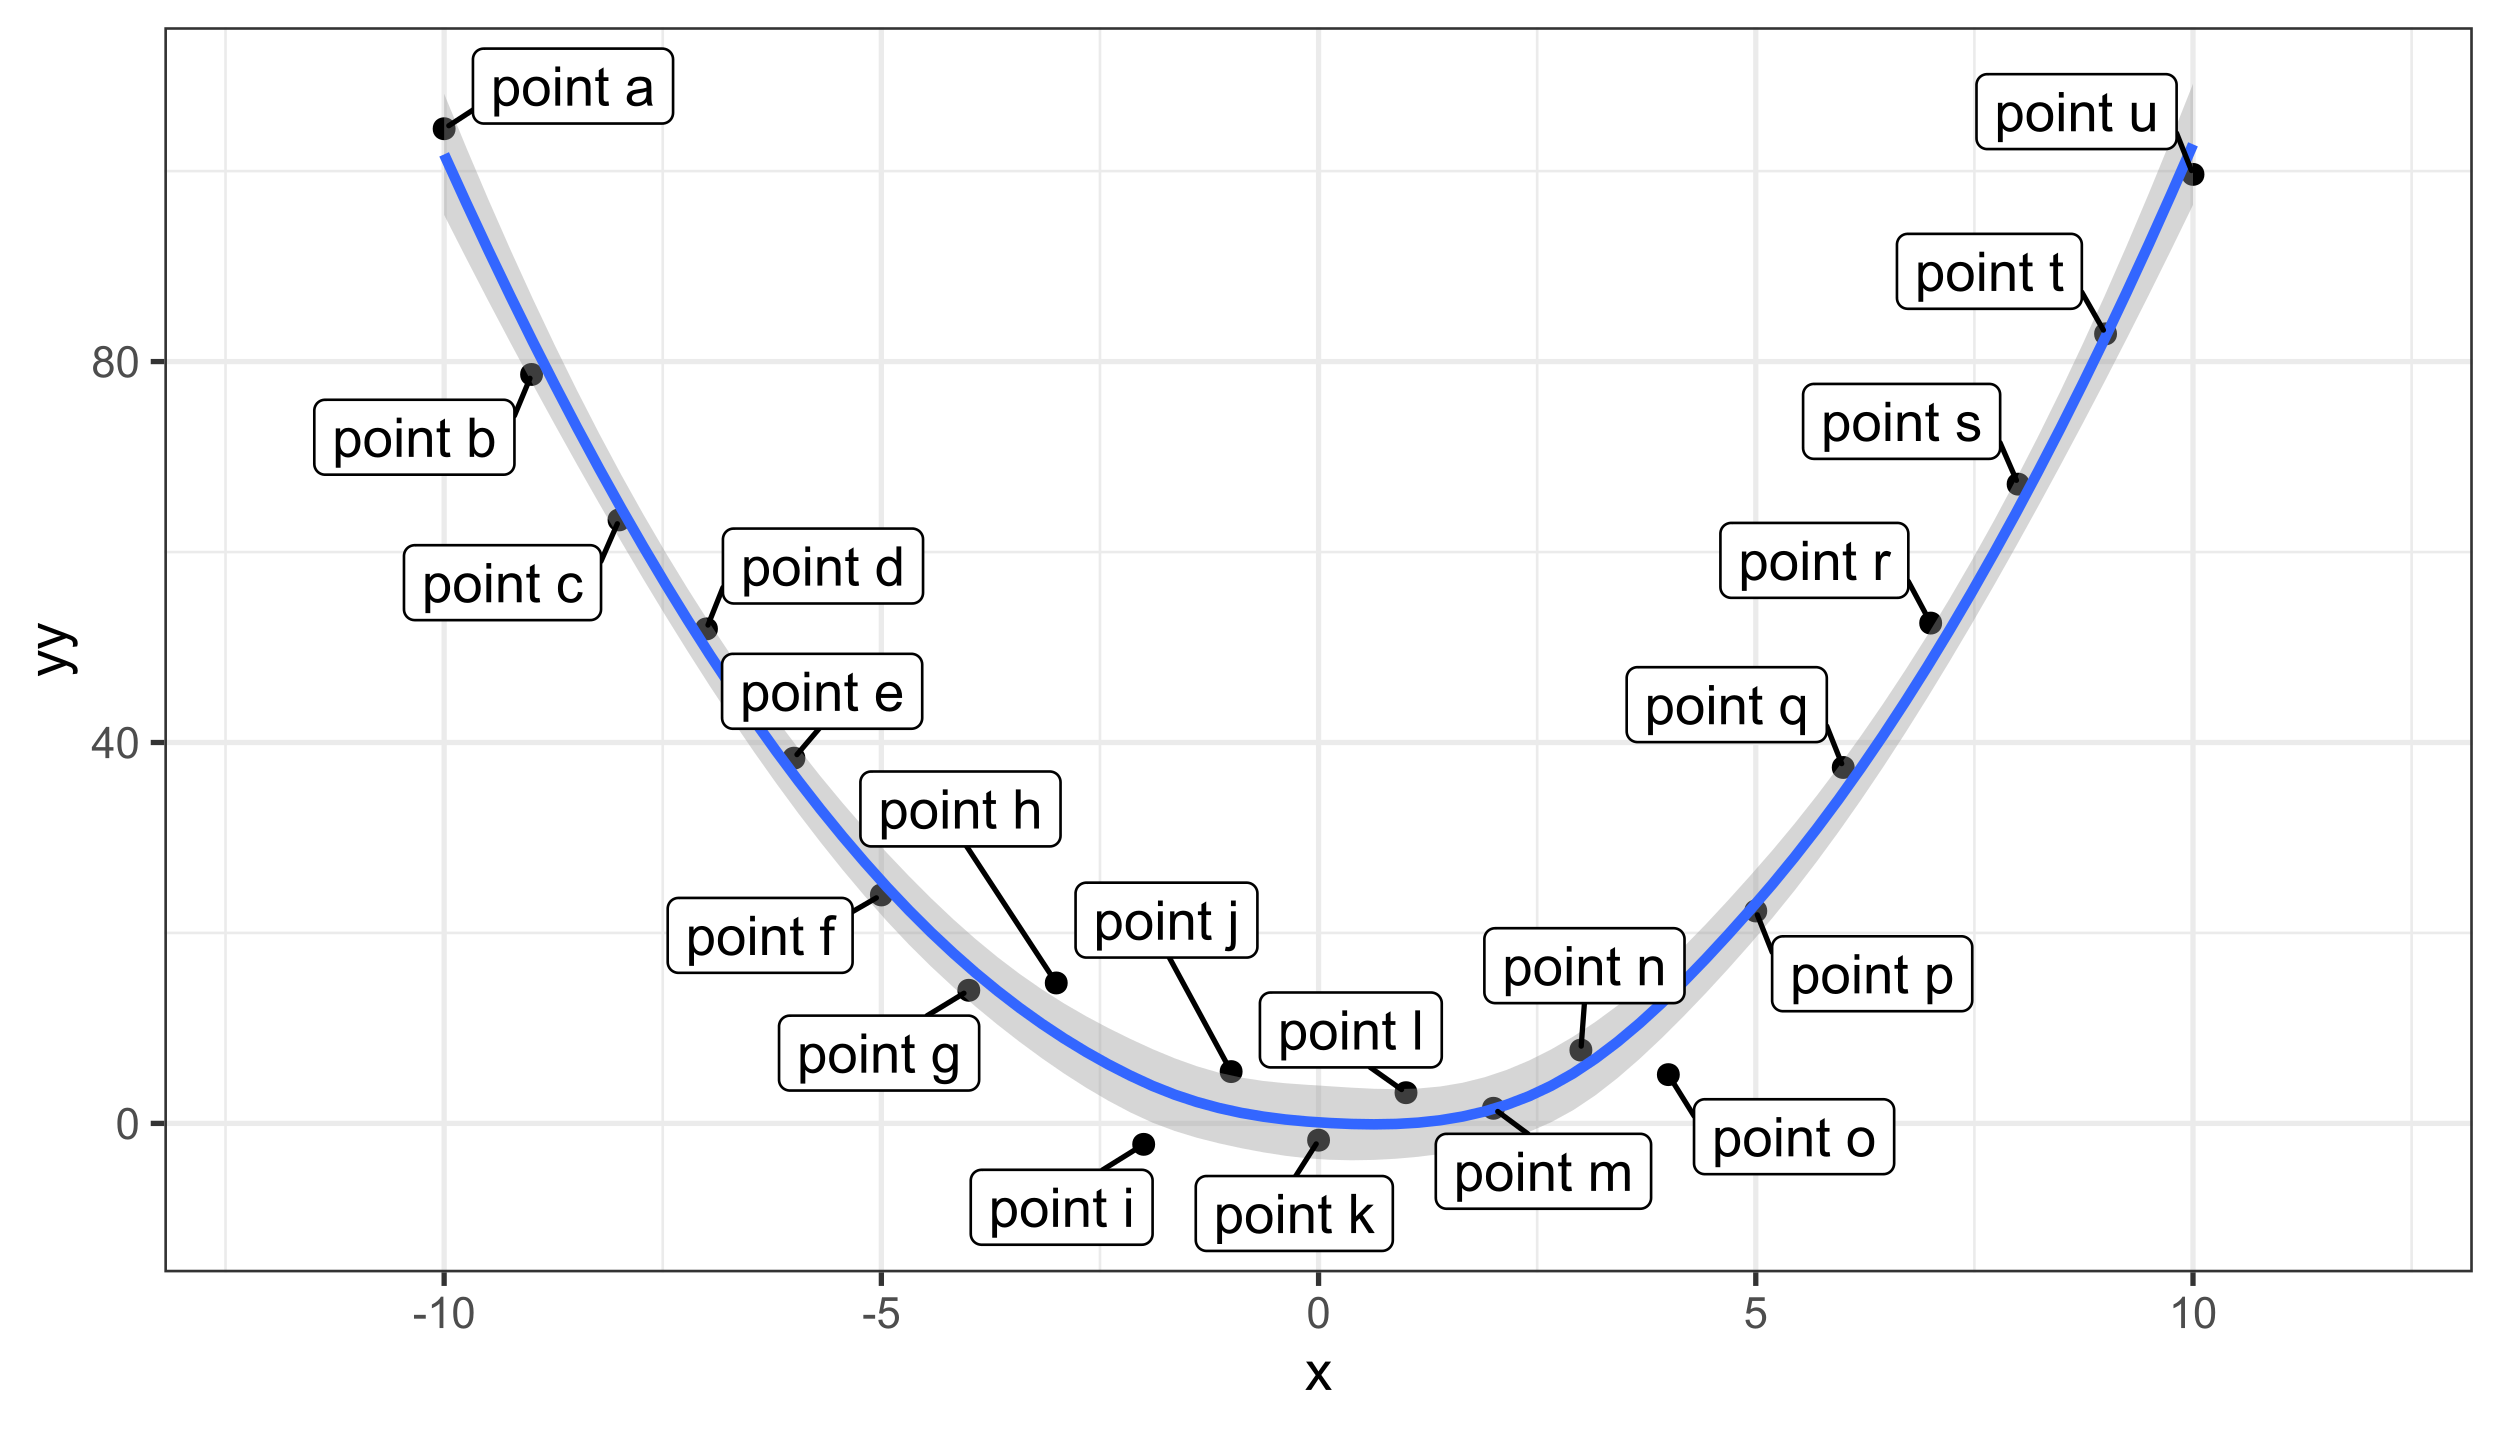 <?xml version="1.0" encoding="UTF-8"?>
<svg xmlns="http://www.w3.org/2000/svg" xmlns:xlink="http://www.w3.org/1999/xlink" width="504pt" height="288pt" viewBox="0 0 504 288" version="1.1">
<defs>
<g>
<symbol overflow="visible" id="glyph0-0">
<path style="stroke:none;" d="M 1.379 0 L 1.379 -6.898 L 6.898 -6.898 L 6.898 0 Z M 1.551 -0.172 L 6.727 -0.172 L 6.727 -6.727 L 1.551 -6.727 Z M 1.551 -0.172 "/>
</symbol>
<symbol overflow="visible" id="glyph0-1">
<path style="stroke:none;" d="M 0.727 2.195 L 0.727 -5.727 L 1.613 -5.727 L 1.613 -4.98 C 1.816 -5.27 2.051 -5.488 2.316 -5.637 C 2.574 -5.781 2.895 -5.852 3.273 -5.855 C 3.758 -5.852 4.188 -5.727 4.562 -5.477 C 4.934 -5.223 5.215 -4.867 5.41 -4.41 C 5.598 -3.953 5.695 -3.453 5.699 -2.906 C 5.695 -2.32 5.59 -1.793 5.383 -1.324 C 5.168 -0.855 4.863 -0.496 4.465 -0.246 C 4.062 0.004 3.641 0.129 3.203 0.129 C 2.875 0.129 2.582 0.062 2.328 -0.074 C 2.07 -0.211 1.863 -0.383 1.699 -0.594 L 1.699 2.195 Z M 1.605 -2.828 C 1.605 -2.09 1.754 -1.547 2.051 -1.195 C 2.348 -0.844 2.707 -0.668 3.137 -0.668 C 3.566 -0.668 3.938 -0.848 4.246 -1.215 C 4.551 -1.574 4.703 -2.141 4.707 -2.91 C 4.703 -3.637 4.555 -4.184 4.254 -4.547 C 3.953 -4.91 3.594 -5.09 3.18 -5.094 C 2.762 -5.09 2.395 -4.898 2.082 -4.512 C 1.762 -4.125 1.605 -3.562 1.605 -2.828 Z M 1.605 -2.828 "/>
</symbol>
<symbol overflow="visible" id="glyph0-2">
<path style="stroke:none;" d="M 0.367 -2.863 C 0.363 -3.922 0.656 -4.707 1.25 -5.219 C 1.738 -5.641 2.34 -5.852 3.051 -5.855 C 3.836 -5.852 4.48 -5.594 4.98 -5.082 C 5.48 -4.562 5.73 -3.852 5.73 -2.941 C 5.73 -2.207 5.617 -1.625 5.398 -1.203 C 5.172 -0.777 4.852 -0.449 4.434 -0.219 C 4.008 0.016 3.547 0.129 3.051 0.129 C 2.246 0.129 1.598 -0.125 1.105 -0.641 C 0.609 -1.152 0.363 -1.895 0.367 -2.863 Z M 1.363 -2.863 C 1.359 -2.125 1.52 -1.574 1.844 -1.215 C 2.16 -0.848 2.562 -0.668 3.051 -0.668 C 3.531 -0.668 3.934 -0.852 4.254 -1.219 C 4.574 -1.586 4.734 -2.145 4.734 -2.895 C 4.734 -3.602 4.57 -4.137 4.25 -4.504 C 3.926 -4.867 3.527 -5.051 3.051 -5.051 C 2.562 -5.051 2.16 -4.867 1.844 -4.504 C 1.52 -4.141 1.359 -3.594 1.363 -2.863 Z M 1.363 -2.863 "/>
</symbol>
<symbol overflow="visible" id="glyph0-3">
<path style="stroke:none;" d="M 0.734 -6.785 L 0.734 -7.902 L 1.703 -7.902 L 1.703 -6.785 Z M 0.734 0 L 0.734 -5.727 L 1.703 -5.727 L 1.703 0 Z M 0.734 0 "/>
</symbol>
<symbol overflow="visible" id="glyph0-4">
<path style="stroke:none;" d="M 0.727 0 L 0.727 -5.727 L 1.602 -5.727 L 1.602 -4.91 C 2.016 -5.539 2.625 -5.852 3.422 -5.855 C 3.766 -5.852 4.082 -5.789 4.375 -5.668 C 4.66 -5.539 4.875 -5.379 5.023 -5.18 C 5.164 -4.977 5.266 -4.738 5.324 -4.465 C 5.359 -4.285 5.379 -3.969 5.379 -3.52 L 5.379 0 L 4.41 0 L 4.41 -3.48 C 4.406 -3.875 4.367 -4.168 4.297 -4.367 C 4.219 -4.562 4.086 -4.719 3.895 -4.836 C 3.699 -4.949 3.473 -5.008 3.219 -5.012 C 2.801 -5.008 2.445 -4.879 2.148 -4.617 C 1.848 -4.355 1.699 -3.855 1.699 -3.125 L 1.699 0 Z M 0.727 0 "/>
</symbol>
<symbol overflow="visible" id="glyph0-5">
<path style="stroke:none;" d="M 2.848 -0.867 L 2.984 -0.012 C 2.711 0.043 2.469 0.07 2.254 0.074 C 1.898 0.07 1.625 0.02 1.434 -0.09 C 1.238 -0.199 1.102 -0.348 1.023 -0.531 C 0.941 -0.711 0.902 -1.094 0.906 -1.676 L 0.906 -4.969 L 0.195 -4.969 L 0.195 -5.727 L 0.906 -5.727 L 0.906 -7.141 L 1.871 -7.723 L 1.871 -5.727 L 2.848 -5.727 L 2.848 -4.969 L 1.871 -4.969 L 1.871 -1.621 C 1.867 -1.344 1.887 -1.164 1.922 -1.086 C 1.953 -1.004 2.008 -0.941 2.086 -0.898 C 2.164 -0.852 2.273 -0.832 2.422 -0.832 C 2.523 -0.832 2.668 -0.844 2.848 -0.867 Z M 2.848 -0.867 "/>
</symbol>
<symbol overflow="visible" id="glyph0-6">
<path style="stroke:none;" d=""/>
</symbol>
<symbol overflow="visible" id="glyph0-7">
<path style="stroke:none;" d="M 4.465 -0.707 C 4.105 -0.398 3.758 -0.184 3.426 -0.059 C 3.09 0.066 2.734 0.129 2.355 0.129 C 1.727 0.129 1.242 -0.023 0.906 -0.332 C 0.566 -0.637 0.398 -1.027 0.398 -1.508 C 0.398 -1.785 0.461 -2.043 0.59 -2.277 C 0.715 -2.508 0.883 -2.695 1.09 -2.836 C 1.297 -2.977 1.527 -3.082 1.789 -3.152 C 1.977 -3.203 2.266 -3.25 2.652 -3.301 C 3.434 -3.387 4.012 -3.5 4.383 -3.633 C 4.383 -3.766 4.383 -3.848 4.387 -3.887 C 4.383 -4.277 4.293 -4.559 4.113 -4.723 C 3.863 -4.941 3.492 -5.051 3.008 -5.051 C 2.547 -5.051 2.211 -4.969 1.996 -4.809 C 1.777 -4.648 1.617 -4.367 1.516 -3.961 L 0.566 -4.09 C 0.648 -4.496 0.789 -4.824 0.992 -5.074 C 1.188 -5.324 1.473 -5.516 1.848 -5.652 C 2.219 -5.785 2.652 -5.852 3.148 -5.855 C 3.633 -5.852 4.031 -5.793 4.34 -5.68 C 4.641 -5.562 4.863 -5.418 5.012 -5.246 C 5.152 -5.066 5.254 -4.848 5.316 -4.586 C 5.344 -4.418 5.359 -4.121 5.363 -3.691 L 5.363 -2.398 C 5.359 -1.492 5.383 -0.922 5.426 -0.688 C 5.465 -0.445 5.547 -0.219 5.672 0 L 4.656 0 C 4.555 -0.199 4.492 -0.434 4.465 -0.707 Z M 4.383 -2.875 C 4.031 -2.727 3.5 -2.605 2.797 -2.508 C 2.395 -2.449 2.113 -2.383 1.949 -2.312 C 1.781 -2.238 1.652 -2.133 1.566 -1.996 C 1.473 -1.855 1.43 -1.703 1.434 -1.535 C 1.43 -1.277 1.527 -1.059 1.727 -0.887 C 1.918 -0.711 2.203 -0.625 2.586 -0.629 C 2.957 -0.625 3.289 -0.707 3.582 -0.875 C 3.871 -1.035 4.086 -1.262 4.227 -1.547 C 4.328 -1.766 4.383 -2.086 4.383 -2.516 Z M 4.383 -2.875 "/>
</symbol>
<symbol overflow="visible" id="glyph0-8">
<path style="stroke:none;" d="M 1.621 0 L 0.723 0 L 0.723 -7.902 L 1.691 -7.902 L 1.691 -5.082 C 2.102 -5.594 2.625 -5.852 3.262 -5.855 C 3.609 -5.852 3.941 -5.781 4.262 -5.641 C 4.574 -5.496 4.836 -5.297 5.039 -5.043 C 5.242 -4.781 5.398 -4.473 5.516 -4.113 C 5.625 -3.75 5.684 -3.359 5.688 -2.949 C 5.684 -1.965 5.441 -1.207 4.957 -0.672 C 4.473 -0.137 3.891 0.129 3.211 0.129 C 2.535 0.129 2.004 -0.152 1.621 -0.719 Z M 1.613 -2.906 C 1.609 -2.219 1.703 -1.723 1.891 -1.418 C 2.195 -0.918 2.609 -0.668 3.133 -0.668 C 3.555 -0.668 3.922 -0.852 4.23 -1.219 C 4.539 -1.586 4.691 -2.133 4.695 -2.867 C 4.691 -3.609 4.543 -4.16 4.25 -4.52 C 3.949 -4.871 3.594 -5.051 3.176 -5.055 C 2.75 -5.051 2.383 -4.867 2.074 -4.504 C 1.766 -4.133 1.609 -3.602 1.613 -2.906 Z M 1.613 -2.906 "/>
</symbol>
<symbol overflow="visible" id="glyph0-9">
<path style="stroke:none;" d="M 4.465 -2.098 L 5.418 -1.973 C 5.312 -1.312 5.047 -0.797 4.617 -0.43 C 4.188 -0.055 3.66 0.129 3.035 0.129 C 2.25 0.129 1.617 -0.125 1.145 -0.637 C 0.664 -1.148 0.426 -1.883 0.43 -2.84 C 0.426 -3.457 0.531 -4 0.738 -4.465 C 0.941 -4.926 1.25 -5.273 1.672 -5.508 C 2.086 -5.738 2.543 -5.852 3.039 -5.855 C 3.66 -5.852 4.168 -5.695 4.566 -5.383 C 4.957 -5.066 5.211 -4.621 5.324 -4.043 L 4.383 -3.898 C 4.289 -4.277 4.129 -4.566 3.902 -4.762 C 3.676 -4.953 3.398 -5.051 3.078 -5.055 C 2.586 -5.051 2.191 -4.875 1.887 -4.527 C 1.582 -4.176 1.43 -3.621 1.43 -2.867 C 1.43 -2.094 1.574 -1.535 1.871 -1.191 C 2.16 -0.84 2.547 -0.668 3.023 -0.668 C 3.402 -0.668 3.719 -0.785 3.977 -1.02 C 4.23 -1.254 4.395 -1.613 4.465 -2.098 Z M 4.465 -2.098 "/>
</symbol>
<symbol overflow="visible" id="glyph0-10">
<path style="stroke:none;" d="M 4.441 0 L 4.441 -0.723 C 4.078 -0.152 3.543 0.129 2.84 0.129 C 2.383 0.129 1.965 0.004 1.582 -0.246 C 1.199 -0.496 0.902 -0.848 0.691 -1.301 C 0.48 -1.75 0.375 -2.266 0.379 -2.855 C 0.375 -3.426 0.469 -3.945 0.664 -4.41 C 0.852 -4.875 1.137 -5.23 1.52 -5.48 C 1.895 -5.727 2.32 -5.852 2.797 -5.855 C 3.141 -5.852 3.449 -5.781 3.719 -5.637 C 3.988 -5.488 4.207 -5.297 4.379 -5.066 L 4.379 -7.902 L 5.344 -7.902 L 5.344 0 Z M 1.375 -2.855 C 1.371 -2.121 1.523 -1.574 1.836 -1.211 C 2.141 -0.848 2.508 -0.668 2.934 -0.668 C 3.355 -0.668 3.715 -0.84 4.012 -1.188 C 4.305 -1.531 4.453 -2.062 4.457 -2.777 C 4.453 -3.559 4.301 -4.133 4.004 -4.5 C 3.699 -4.867 3.328 -5.051 2.891 -5.051 C 2.453 -5.051 2.094 -4.875 1.809 -4.523 C 1.516 -4.172 1.371 -3.613 1.375 -2.855 Z M 1.375 -2.855 "/>
</symbol>
<symbol overflow="visible" id="glyph0-11">
<path style="stroke:none;" d="M 4.648 -1.844 L 5.648 -1.719 C 5.488 -1.129 5.195 -0.676 4.77 -0.355 C 4.34 -0.031 3.793 0.129 3.133 0.129 C 2.293 0.129 1.629 -0.129 1.137 -0.645 C 0.645 -1.16 0.398 -1.883 0.402 -2.812 C 0.398 -3.773 0.645 -4.52 1.145 -5.055 C 1.637 -5.586 2.281 -5.852 3.078 -5.855 C 3.84 -5.852 4.465 -5.59 4.953 -5.07 C 5.434 -4.547 5.676 -3.816 5.68 -2.875 C 5.676 -2.812 5.676 -2.727 5.676 -2.613 L 1.406 -2.613 C 1.441 -1.984 1.617 -1.5 1.941 -1.168 C 2.258 -0.832 2.656 -0.668 3.137 -0.668 C 3.488 -0.668 3.793 -0.762 4.047 -0.949 C 4.297 -1.137 4.496 -1.434 4.648 -1.844 Z M 1.461 -3.414 L 4.656 -3.414 C 4.613 -3.891 4.492 -4.25 4.289 -4.496 C 3.98 -4.863 3.578 -5.051 3.09 -5.055 C 2.641 -5.051 2.266 -4.902 1.965 -4.605 C 1.656 -4.309 1.488 -3.91 1.461 -3.414 Z M 1.461 -3.414 "/>
</symbol>
<symbol overflow="visible" id="glyph0-12">
<path style="stroke:none;" d="M 0.961 0 L 0.961 -4.969 L 0.102 -4.969 L 0.102 -5.727 L 0.961 -5.727 L 0.961 -6.332 C 0.961 -6.715 0.992 -7 1.062 -7.191 C 1.152 -7.438 1.316 -7.641 1.555 -7.801 C 1.789 -7.957 2.121 -8.039 2.543 -8.039 C 2.816 -8.039 3.117 -8.004 3.449 -7.941 L 3.305 -7.094 C 3.102 -7.129 2.91 -7.148 2.734 -7.148 C 2.434 -7.148 2.223 -7.082 2.105 -6.957 C 1.98 -6.828 1.922 -6.594 1.926 -6.254 L 1.926 -5.727 L 3.039 -5.727 L 3.039 -4.969 L 1.926 -4.969 L 1.926 0 Z M 0.961 0 "/>
</symbol>
<symbol overflow="visible" id="glyph0-13">
<path style="stroke:none;" d="M 0.551 0.473 L 1.492 0.613 C 1.527 0.902 1.637 1.113 1.82 1.25 C 2.059 1.426 2.387 1.516 2.809 1.52 C 3.254 1.516 3.602 1.426 3.848 1.25 C 4.09 1.066 4.254 0.816 4.344 0.496 C 4.391 0.297 4.414 -0.117 4.414 -0.75 C 3.984 -0.25 3.457 0 2.828 0 C 2.039 0 1.43 -0.281 1 -0.852 C 0.566 -1.414 0.352 -2.098 0.355 -2.895 C 0.352 -3.441 0.449 -3.945 0.652 -4.406 C 0.848 -4.867 1.137 -5.223 1.512 -5.477 C 1.887 -5.727 2.328 -5.852 2.836 -5.855 C 3.508 -5.852 4.062 -5.578 4.508 -5.035 L 4.508 -5.727 L 5.402 -5.727 L 5.402 -0.777 C 5.402 0.117 5.309 0.746 5.129 1.117 C 4.941 1.488 4.656 1.781 4.266 2 C 3.871 2.211 3.387 2.32 2.812 2.324 C 2.129 2.32 1.574 2.168 1.156 1.863 C 0.734 1.555 0.535 1.09 0.551 0.473 Z M 1.352 -2.965 C 1.348 -2.215 1.496 -1.664 1.797 -1.32 C 2.094 -0.973 2.469 -0.801 2.922 -0.805 C 3.363 -0.801 3.738 -0.973 4.043 -1.316 C 4.344 -1.656 4.492 -2.195 4.496 -2.934 C 4.492 -3.633 4.336 -4.16 4.027 -4.516 C 3.715 -4.871 3.344 -5.051 2.906 -5.051 C 2.473 -5.051 2.105 -4.875 1.805 -4.523 C 1.5 -4.172 1.348 -3.652 1.352 -2.965 Z M 1.352 -2.965 "/>
</symbol>
<symbol overflow="visible" id="glyph0-14">
<path style="stroke:none;" d="M 0.727 0 L 0.727 -7.902 L 1.699 -7.902 L 1.699 -5.066 C 2.152 -5.59 2.723 -5.852 3.414 -5.855 C 3.832 -5.852 4.199 -5.77 4.516 -5.602 C 4.824 -5.434 5.047 -5.203 5.188 -4.91 C 5.32 -4.613 5.391 -4.184 5.391 -3.629 L 5.391 0 L 4.422 0 L 4.422 -3.629 C 4.418 -4.109 4.312 -4.465 4.105 -4.688 C 3.891 -4.906 3.594 -5.016 3.211 -5.02 C 2.922 -5.016 2.648 -4.941 2.398 -4.793 C 2.141 -4.645 1.961 -4.441 1.859 -4.188 C 1.75 -3.93 1.699 -3.578 1.699 -3.133 L 1.699 0 Z M 0.727 0 "/>
</symbol>
<symbol overflow="visible" id="glyph0-15">
<path style="stroke:none;" d="M 0.723 -6.777 L 0.723 -7.902 L 1.691 -7.902 L 1.691 -6.777 Z M -0.508 2.223 L -0.324 1.395 C -0.125 1.445 0.023 1.469 0.133 1.473 C 0.328 1.469 0.477 1.402 0.574 1.273 C 0.672 1.141 0.719 0.816 0.723 0.293 L 0.723 -5.727 L 1.691 -5.727 L 1.691 0.312 C 1.688 1.016 1.598 1.508 1.418 1.785 C 1.184 2.141 0.793 2.32 0.254 2.324 C -0.012 2.32 -0.262 2.285 -0.508 2.223 Z M -0.508 2.223 "/>
</symbol>
<symbol overflow="visible" id="glyph0-16">
<path style="stroke:none;" d="M 0.734 0 L 0.734 -7.902 L 1.703 -7.902 L 1.703 -3.395 L 4 -5.727 L 5.254 -5.727 L 3.066 -3.602 L 5.477 0 L 4.281 0 L 2.387 -2.926 L 1.703 -2.27 L 1.703 0 Z M 0.734 0 "/>
</symbol>
<symbol overflow="visible" id="glyph0-17">
<path style="stroke:none;" d="M 0.707 0 L 0.707 -7.902 L 1.676 -7.902 L 1.676 0 Z M 0.707 0 "/>
</symbol>
<symbol overflow="visible" id="glyph0-18">
<path style="stroke:none;" d="M 0.727 0 L 0.727 -5.727 L 1.594 -5.727 L 1.594 -4.922 C 1.773 -5.203 2.012 -5.426 2.312 -5.598 C 2.609 -5.766 2.949 -5.852 3.332 -5.855 C 3.754 -5.852 4.102 -5.766 4.375 -5.59 C 4.645 -5.41 4.836 -5.164 4.949 -4.852 C 5.398 -5.52 5.988 -5.852 6.715 -5.855 C 7.281 -5.852 7.715 -5.695 8.023 -5.383 C 8.328 -5.066 8.484 -4.582 8.484 -3.93 L 8.484 0 L 7.52 0 L 7.52 -3.605 C 7.516 -3.988 7.484 -4.27 7.426 -4.441 C 7.359 -4.613 7.246 -4.75 7.082 -4.855 C 6.914 -4.957 6.719 -5.008 6.5 -5.012 C 6.094 -5.008 5.762 -4.875 5.496 -4.609 C 5.23 -4.34 5.098 -3.91 5.098 -3.324 L 5.098 0 L 4.129 0 L 4.129 -3.719 C 4.125 -4.148 4.047 -4.473 3.891 -4.688 C 3.734 -4.902 3.477 -5.008 3.117 -5.012 C 2.844 -5.008 2.59 -4.938 2.359 -4.797 C 2.125 -4.652 1.957 -4.441 1.855 -4.164 C 1.75 -3.887 1.699 -3.488 1.699 -2.969 L 1.699 0 Z M 0.727 0 "/>
</symbol>
<symbol overflow="visible" id="glyph0-19">
<path style="stroke:none;" d="M 4.379 2.195 L 4.379 -0.609 C 4.223 -0.398 4.012 -0.223 3.742 -0.082 C 3.469 0.059 3.18 0.129 2.879 0.129 C 2.195 0.129 1.609 -0.141 1.121 -0.684 C 0.629 -1.227 0.387 -1.973 0.387 -2.918 C 0.387 -3.488 0.484 -4 0.688 -4.461 C 0.883 -4.914 1.172 -5.262 1.555 -5.5 C 1.93 -5.734 2.348 -5.852 2.805 -5.855 C 3.508 -5.852 4.062 -5.555 4.473 -4.961 L 4.473 -5.727 L 5.348 -5.727 L 5.348 2.195 Z M 1.387 -2.879 C 1.383 -2.137 1.535 -1.586 1.848 -1.219 C 2.152 -0.852 2.523 -0.668 2.961 -0.668 C 3.367 -0.668 3.723 -0.84 4.023 -1.191 C 4.32 -1.539 4.469 -2.074 4.473 -2.793 C 4.469 -3.551 4.312 -4.125 4 -4.512 C 3.684 -4.895 3.316 -5.086 2.895 -5.09 C 2.473 -5.086 2.113 -4.906 1.824 -4.551 C 1.527 -4.191 1.383 -3.633 1.387 -2.879 Z M 1.387 -2.879 "/>
</symbol>
<symbol overflow="visible" id="glyph0-20">
<path style="stroke:none;" d="M 0.719 0 L 0.719 -5.727 L 1.59 -5.727 L 1.59 -4.855 C 1.809 -5.258 2.016 -5.527 2.207 -5.66 C 2.395 -5.789 2.602 -5.852 2.828 -5.855 C 3.152 -5.852 3.484 -5.75 3.828 -5.543 L 3.492 -4.641 C 3.254 -4.781 3.016 -4.852 2.781 -4.852 C 2.566 -4.852 2.375 -4.785 2.211 -4.66 C 2.039 -4.527 1.918 -4.352 1.848 -4.129 C 1.738 -3.781 1.688 -3.402 1.688 -2.996 L 1.688 0 Z M 0.719 0 "/>
</symbol>
<symbol overflow="visible" id="glyph0-21">
<path style="stroke:none;" d="M 0.34 -1.707 L 1.301 -1.859 C 1.352 -1.469 1.5 -1.176 1.746 -0.973 C 1.992 -0.77 2.336 -0.668 2.781 -0.668 C 3.223 -0.668 3.555 -0.758 3.773 -0.938 C 3.988 -1.117 4.094 -1.328 4.098 -1.578 C 4.094 -1.797 4 -1.973 3.812 -2.098 C 3.676 -2.184 3.344 -2.293 2.82 -2.426 C 2.102 -2.605 1.609 -2.758 1.336 -2.891 C 1.062 -3.02 0.852 -3.203 0.711 -3.438 C 0.566 -3.668 0.496 -3.922 0.5 -4.203 C 0.496 -4.453 0.555 -4.691 0.676 -4.91 C 0.789 -5.129 0.949 -5.309 1.152 -5.457 C 1.301 -5.562 1.508 -5.656 1.77 -5.738 C 2.027 -5.812 2.305 -5.852 2.609 -5.855 C 3.055 -5.852 3.449 -5.789 3.789 -5.66 C 4.129 -5.527 4.379 -5.352 4.543 -5.133 C 4.699 -4.914 4.812 -4.617 4.879 -4.246 L 3.93 -4.117 C 3.883 -4.41 3.758 -4.641 3.555 -4.805 C 3.348 -4.969 3.055 -5.051 2.68 -5.055 C 2.23 -5.051 1.914 -4.977 1.723 -4.832 C 1.531 -4.684 1.434 -4.512 1.438 -4.316 C 1.434 -4.188 1.477 -4.074 1.559 -3.977 C 1.637 -3.871 1.758 -3.785 1.93 -3.719 C 2.023 -3.68 2.309 -3.598 2.785 -3.473 C 3.469 -3.285 3.949 -3.133 4.223 -3.02 C 4.492 -2.902 4.703 -2.734 4.859 -2.512 C 5.012 -2.289 5.09 -2.012 5.094 -1.684 C 5.09 -1.355 4.996 -1.051 4.809 -0.766 C 4.617 -0.48 4.344 -0.262 3.992 -0.105 C 3.633 0.051 3.23 0.129 2.785 0.129 C 2.039 0.129 1.473 -0.023 1.086 -0.332 C 0.691 -0.641 0.445 -1.098 0.34 -1.707 Z M 0.34 -1.707 "/>
</symbol>
<symbol overflow="visible" id="glyph0-22">
<path style="stroke:none;" d="M 4.48 0 L 4.48 -0.84 C 4.031 -0.191 3.426 0.129 2.664 0.129 C 2.324 0.129 2.008 0.066 1.715 -0.062 C 1.422 -0.191 1.203 -0.355 1.062 -0.551 C 0.918 -0.746 0.82 -0.984 0.766 -1.273 C 0.723 -1.461 0.703 -1.766 0.707 -2.18 L 0.707 -5.727 L 1.676 -5.727 L 1.676 -2.551 C 1.676 -2.039 1.695 -1.699 1.734 -1.527 C 1.797 -1.27 1.926 -1.07 2.125 -0.926 C 2.32 -0.777 2.562 -0.703 2.855 -0.707 C 3.145 -0.703 3.418 -0.777 3.676 -0.93 C 3.926 -1.074 4.109 -1.277 4.219 -1.539 C 4.324 -1.793 4.375 -2.164 4.379 -2.656 L 4.379 -5.727 L 5.348 -5.727 L 5.348 0 Z M 4.48 0 "/>
</symbol>
<symbol overflow="visible" id="glyph1-0">
<path style="stroke:none;" d="M 1.102 0 L 1.102 -5.5 L 5.5 -5.5 L 5.5 0 Z M 1.238 -0.137 L 5.363 -0.137 L 5.363 -5.363 L 1.238 -5.363 Z M 1.238 -0.137 "/>
</symbol>
<symbol overflow="visible" id="glyph1-1">
<path style="stroke:none;" d="M 0.367 -3.105 C 0.363 -3.848 0.438 -4.445 0.594 -4.902 C 0.742 -5.355 0.973 -5.707 1.277 -5.953 C 1.578 -6.199 1.957 -6.32 2.418 -6.324 C 2.754 -6.32 3.051 -6.254 3.309 -6.121 C 3.562 -5.984 3.773 -5.789 3.938 -5.531 C 4.102 -5.273 4.23 -4.961 4.328 -4.594 C 4.422 -4.227 4.469 -3.73 4.473 -3.105 C 4.469 -2.367 4.395 -1.77 4.242 -1.316 C 4.09 -0.859 3.863 -0.508 3.562 -0.262 C 3.258 -0.016 2.875 0.105 2.418 0.109 C 1.809 0.105 1.332 -0.109 0.988 -0.547 C 0.57 -1.066 0.363 -1.922 0.367 -3.105 Z M 1.16 -3.105 C 1.16 -2.07 1.281 -1.379 1.523 -1.039 C 1.766 -0.695 2.062 -0.527 2.418 -0.527 C 2.773 -0.527 3.074 -0.699 3.316 -1.043 C 3.559 -1.387 3.68 -2.074 3.68 -3.105 C 3.68 -4.145 3.559 -4.832 3.316 -5.172 C 3.074 -5.512 2.77 -5.684 2.41 -5.684 C 2.051 -5.684 1.77 -5.531 1.559 -5.234 C 1.293 -4.844 1.16 -4.137 1.16 -3.105 Z M 1.16 -3.105 "/>
</symbol>
<symbol overflow="visible" id="glyph1-2">
<path style="stroke:none;" d="M 2.844 0 L 2.844 -1.508 L 0.113 -1.508 L 0.113 -2.219 L 2.988 -6.301 L 3.617 -6.301 L 3.617 -2.219 L 4.469 -2.219 L 4.469 -1.508 L 3.617 -1.508 L 3.617 0 Z M 2.844 -2.219 L 2.844 -5.059 L 0.871 -2.219 Z M 2.844 -2.219 "/>
</symbol>
<symbol overflow="visible" id="glyph1-3">
<path style="stroke:none;" d="M 1.555 -3.418 C 1.23 -3.531 0.992 -3.699 0.84 -3.918 C 0.684 -4.133 0.609 -4.395 0.609 -4.699 C 0.609 -5.156 0.773 -5.539 1.102 -5.855 C 1.43 -6.164 1.867 -6.32 2.418 -6.324 C 2.969 -6.32 3.41 -6.16 3.746 -5.844 C 4.078 -5.523 4.246 -5.137 4.25 -4.68 C 4.246 -4.387 4.172 -4.133 4.02 -3.918 C 3.863 -3.699 3.629 -3.531 3.32 -3.418 C 3.707 -3.285 4 -3.082 4.203 -2.805 C 4.402 -2.52 4.504 -2.184 4.508 -1.801 C 4.504 -1.258 4.312 -0.805 3.934 -0.441 C 3.551 -0.074 3.051 0.105 2.434 0.109 C 1.809 0.105 1.309 -0.074 0.926 -0.441 C 0.543 -0.809 0.352 -1.27 0.355 -1.82 C 0.352 -2.23 0.457 -2.574 0.668 -2.852 C 0.875 -3.125 1.168 -3.312 1.555 -3.418 Z M 1.402 -4.727 C 1.398 -4.426 1.496 -4.184 1.688 -3.996 C 1.879 -3.805 2.129 -3.707 2.438 -3.711 C 2.734 -3.707 2.977 -3.801 3.168 -3.992 C 3.355 -4.176 3.449 -4.406 3.453 -4.684 C 3.449 -4.965 3.352 -5.203 3.16 -5.398 C 2.961 -5.586 2.719 -5.684 2.43 -5.688 C 2.129 -5.684 1.883 -5.59 1.691 -5.402 C 1.496 -5.215 1.398 -4.988 1.402 -4.727 Z M 1.152 -1.816 C 1.148 -1.598 1.199 -1.383 1.309 -1.176 C 1.41 -0.969 1.566 -0.809 1.773 -0.695 C 1.98 -0.582 2.203 -0.527 2.441 -0.527 C 2.809 -0.527 3.113 -0.645 3.355 -0.883 C 3.594 -1.121 3.715 -1.426 3.719 -1.793 C 3.715 -2.164 3.59 -2.469 3.344 -2.715 C 3.094 -2.957 2.785 -3.082 2.414 -3.082 C 2.051 -3.082 1.75 -2.961 1.512 -2.719 C 1.27 -2.477 1.148 -2.176 1.152 -1.816 Z M 1.152 -1.816 "/>
</symbol>
<symbol overflow="visible" id="glyph1-4">
<path style="stroke:none;" d="M 0.281 -1.891 L 0.281 -2.668 L 2.656 -2.668 L 2.656 -1.891 Z M 0.281 -1.891 "/>
</symbol>
<symbol overflow="visible" id="glyph1-5">
<path style="stroke:none;" d="M 3.277 0 L 2.504 0 L 2.504 -4.93 C 2.316 -4.75 2.074 -4.574 1.773 -4.395 C 1.469 -4.215 1.195 -4.082 0.957 -3.996 L 0.957 -4.742 C 1.387 -4.941 1.766 -5.188 2.09 -5.48 C 2.414 -5.77 2.645 -6.051 2.781 -6.324 L 3.277 -6.324 Z M 3.277 0 "/>
</symbol>
<symbol overflow="visible" id="glyph1-6">
<path style="stroke:none;" d="M 0.367 -1.648 L 1.176 -1.719 C 1.234 -1.32 1.375 -1.023 1.594 -0.824 C 1.812 -0.625 2.078 -0.527 2.391 -0.527 C 2.762 -0.527 3.074 -0.668 3.336 -0.949 C 3.59 -1.23 3.719 -1.602 3.723 -2.066 C 3.719 -2.504 3.594 -2.852 3.348 -3.109 C 3.098 -3.363 2.773 -3.492 2.375 -3.492 C 2.125 -3.492 1.902 -3.434 1.703 -3.32 C 1.5 -3.207 1.344 -3.062 1.23 -2.883 L 0.504 -2.977 L 1.113 -6.215 L 4.246 -6.215 L 4.246 -5.473 L 1.73 -5.473 L 1.391 -3.781 C 1.766 -4.039 2.164 -4.172 2.582 -4.176 C 3.129 -4.172 3.594 -3.98 3.973 -3.605 C 4.352 -3.223 4.539 -2.734 4.543 -2.137 C 4.539 -1.562 4.375 -1.07 4.043 -0.656 C 3.637 -0.148 3.086 0.105 2.391 0.109 C 1.816 0.105 1.348 -0.051 0.984 -0.371 C 0.621 -0.691 0.414 -1.117 0.367 -1.648 Z M 0.367 -1.648 "/>
</symbol>
<symbol overflow="visible" id="glyph2-0">
<path style="stroke:none;" d="M 1.375 0 L 1.375 -6.875 L 6.875 -6.875 L 6.875 0 Z M 1.547 -0.172 L 6.703 -0.172 L 6.703 -6.703 L 1.547 -6.703 Z M 1.547 -0.172 "/>
</symbol>
<symbol overflow="visible" id="glyph2-1">
<path style="stroke:none;" d="M 0.082 0 L 2.164 -2.965 L 0.234 -5.703 L 1.445 -5.703 L 2.32 -4.367 C 2.484 -4.109 2.617 -3.898 2.719 -3.727 C 2.875 -3.961 3.02 -4.168 3.152 -4.355 L 4.113 -5.703 L 5.27 -5.703 L 3.297 -3.02 L 5.418 0 L 4.234 0 L 3.062 -1.773 L 2.75 -2.25 L 1.25 0 Z M 0.082 0 "/>
</symbol>
<symbol overflow="visible" id="glyph3-0">
<path style="stroke:none;" d="M 0 -1.375 L -6.875 -1.375 L -6.875 -6.875 L 0 -6.875 Z M -0.172 -1.547 L -0.172 -6.703 L -6.703 -6.703 L -6.703 -1.547 Z M -0.172 -1.547 "/>
</symbol>
<symbol overflow="visible" id="glyph3-1">
<path style="stroke:none;" d="M 2.195 -0.684 L 1.289 -0.574 C 1.344 -0.785 1.371 -0.969 1.375 -1.129 C 1.371 -1.34 1.336 -1.512 1.266 -1.641 C 1.195 -1.77 1.094 -1.875 0.969 -1.961 C 0.867 -2.02 0.629 -2.117 0.246 -2.258 C 0.191 -2.27 0.113 -2.301 0.012 -2.344 L -5.703 -0.176 L -5.703 -1.219 L -2.402 -2.406 C -1.98 -2.559 -1.539 -2.695 -1.078 -2.82 C -1.523 -2.926 -1.957 -3.059 -2.379 -3.219 L -5.703 -4.438 L -5.703 -5.402 L 0.098 -3.234 C 0.719 -3 1.148 -2.816 1.391 -2.691 C 1.707 -2.516 1.941 -2.32 2.094 -2.098 C 2.238 -1.875 2.312 -1.609 2.316 -1.305 C 2.312 -1.117 2.273 -0.91 2.195 -0.684 Z M 2.195 -0.684 "/>
</symbol>
</g>
<clipPath id="clip1">
  <path d="M 33.129 5.48 L 498.523 5.48 L 498.523 256.512 L 33.129 256.512 Z M 33.129 5.48 "/>
</clipPath>
<clipPath id="clip2">
  <path d="M 33.129 187 L 498.523 187 L 498.523 189 L 33.129 189 Z M 33.129 187 "/>
</clipPath>
<clipPath id="clip3">
  <path d="M 33.129 111 L 498.523 111 L 498.523 112 L 33.129 112 Z M 33.129 111 "/>
</clipPath>
<clipPath id="clip4">
  <path d="M 33.129 34 L 498.523 34 L 498.523 35 L 33.129 35 Z M 33.129 34 "/>
</clipPath>
<clipPath id="clip5">
  <path d="M 45 5.48 L 46 5.48 L 46 256.512 L 45 256.512 Z M 45 5.48 "/>
</clipPath>
<clipPath id="clip6">
  <path d="M 133 5.48 L 134 5.48 L 134 256.512 L 133 256.512 Z M 133 5.48 "/>
</clipPath>
<clipPath id="clip7">
  <path d="M 221 5.48 L 223 5.48 L 223 256.512 L 221 256.512 Z M 221 5.48 "/>
</clipPath>
<clipPath id="clip8">
  <path d="M 309 5.48 L 311 5.48 L 311 256.512 L 309 256.512 Z M 309 5.48 "/>
</clipPath>
<clipPath id="clip9">
  <path d="M 397 5.48 L 399 5.48 L 399 256.512 L 397 256.512 Z M 397 5.48 "/>
</clipPath>
<clipPath id="clip10">
  <path d="M 485 5.48 L 487 5.48 L 487 256.512 L 485 256.512 Z M 485 5.48 "/>
</clipPath>
<clipPath id="clip11">
  <path d="M 33.129 225 L 498.523 225 L 498.523 228 L 33.129 228 Z M 33.129 225 "/>
</clipPath>
<clipPath id="clip12">
  <path d="M 33.129 149 L 498.523 149 L 498.523 151 L 33.129 151 Z M 33.129 149 "/>
</clipPath>
<clipPath id="clip13">
  <path d="M 33.129 72 L 498.523 72 L 498.523 74 L 33.129 74 Z M 33.129 72 "/>
</clipPath>
<clipPath id="clip14">
  <path d="M 89 5.48 L 91 5.48 L 91 256.512 L 89 256.512 Z M 89 5.48 "/>
</clipPath>
<clipPath id="clip15">
  <path d="M 177 5.48 L 179 5.48 L 179 256.512 L 177 256.512 Z M 177 5.48 "/>
</clipPath>
<clipPath id="clip16">
  <path d="M 265 5.48 L 267 5.48 L 267 256.512 L 265 256.512 Z M 265 5.48 "/>
</clipPath>
<clipPath id="clip17">
  <path d="M 353 5.48 L 355 5.48 L 355 256.512 L 353 256.512 Z M 353 5.48 "/>
</clipPath>
<clipPath id="clip18">
  <path d="M 441 5.48 L 443 5.48 L 443 256.512 L 441 256.512 Z M 441 5.48 "/>
</clipPath>
<clipPath id="clip19">
  <path d="M 33.129 5.48 L 498.523 5.48 L 498.523 256.512 L 33.129 256.512 Z M 33.129 5.48 "/>
</clipPath>
</defs>
<g id="surface214">
<rect x="0" y="0" width="504" height="288" style="fill:rgb(100%,100%,100%);fill-opacity:1;stroke:none;"/>
<rect x="0" y="0" width="504" height="288" style="fill:rgb(100%,100%,100%);fill-opacity:1;stroke:none;"/>
<path style="fill:none;stroke-width:1.067;stroke-linecap:round;stroke-linejoin:round;stroke:rgb(100%,100%,100%);stroke-opacity:1;stroke-miterlimit:10;" d="M 0 288 L 504 288 L 504 0 L 0 0 Z M 0 288 "/>
<g clip-path="url(#clip1)" clip-rule="nonzero">
<path style=" stroke:none;fill-rule:nonzero;fill:rgb(100%,100%,100%);fill-opacity:1;" d="M 33.129 256.508 L 498.523 256.508 L 498.523 5.477 L 33.129 5.477 Z M 33.129 256.508 "/>
</g>
<g clip-path="url(#clip2)" clip-rule="nonzero">
<path style="fill:none;stroke-width:0.533;stroke-linecap:butt;stroke-linejoin:round;stroke:rgb(92.157%,92.157%,92.157%);stroke-opacity:1;stroke-miterlimit:10;" d="M 33.129 188.082 L 498.52 188.082 "/>
</g>
<g clip-path="url(#clip3)" clip-rule="nonzero">
<path style="fill:none;stroke-width:0.533;stroke-linecap:butt;stroke-linejoin:round;stroke:rgb(92.157%,92.157%,92.157%);stroke-opacity:1;stroke-miterlimit:10;" d="M 33.129 111.289 L 498.52 111.289 "/>
</g>
<g clip-path="url(#clip4)" clip-rule="nonzero">
<path style="fill:none;stroke-width:0.533;stroke-linecap:butt;stroke-linejoin:round;stroke:rgb(92.157%,92.157%,92.157%);stroke-opacity:1;stroke-miterlimit:10;" d="M 33.129 34.496 L 498.52 34.496 "/>
</g>
<g clip-path="url(#clip5)" clip-rule="nonzero">
<path style="fill:none;stroke-width:0.533;stroke-linecap:butt;stroke-linejoin:round;stroke:rgb(92.157%,92.157%,92.157%);stroke-opacity:1;stroke-miterlimit:10;" d="M 45.469 256.508 L 45.469 5.48 "/>
</g>
<g clip-path="url(#clip6)" clip-rule="nonzero">
<path style="fill:none;stroke-width:0.533;stroke-linecap:butt;stroke-linejoin:round;stroke:rgb(92.157%,92.157%,92.157%);stroke-opacity:1;stroke-miterlimit:10;" d="M 133.609 256.508 L 133.609 5.48 "/>
</g>
<g clip-path="url(#clip7)" clip-rule="nonzero">
<path style="fill:none;stroke-width:0.533;stroke-linecap:butt;stroke-linejoin:round;stroke:rgb(92.157%,92.157%,92.157%);stroke-opacity:1;stroke-miterlimit:10;" d="M 221.754 256.508 L 221.754 5.48 "/>
</g>
<g clip-path="url(#clip8)" clip-rule="nonzero">
<path style="fill:none;stroke-width:0.533;stroke-linecap:butt;stroke-linejoin:round;stroke:rgb(92.157%,92.157%,92.157%);stroke-opacity:1;stroke-miterlimit:10;" d="M 309.895 256.508 L 309.895 5.48 "/>
</g>
<g clip-path="url(#clip9)" clip-rule="nonzero">
<path style="fill:none;stroke-width:0.533;stroke-linecap:butt;stroke-linejoin:round;stroke:rgb(92.157%,92.157%,92.157%);stroke-opacity:1;stroke-miterlimit:10;" d="M 398.039 256.508 L 398.039 5.48 "/>
</g>
<g clip-path="url(#clip10)" clip-rule="nonzero">
<path style="fill:none;stroke-width:0.533;stroke-linecap:butt;stroke-linejoin:round;stroke:rgb(92.157%,92.157%,92.157%);stroke-opacity:1;stroke-miterlimit:10;" d="M 486.18 256.508 L 486.18 5.48 "/>
</g>
<g clip-path="url(#clip11)" clip-rule="nonzero">
<path style="fill:none;stroke-width:1.067;stroke-linecap:butt;stroke-linejoin:round;stroke:rgb(92.157%,92.157%,92.157%);stroke-opacity:1;stroke-miterlimit:10;" d="M 33.129 226.477 L 498.52 226.477 "/>
</g>
<g clip-path="url(#clip12)" clip-rule="nonzero">
<path style="fill:none;stroke-width:1.067;stroke-linecap:butt;stroke-linejoin:round;stroke:rgb(92.157%,92.157%,92.157%);stroke-opacity:1;stroke-miterlimit:10;" d="M 33.129 149.688 L 498.52 149.688 "/>
</g>
<g clip-path="url(#clip13)" clip-rule="nonzero">
<path style="fill:none;stroke-width:1.067;stroke-linecap:butt;stroke-linejoin:round;stroke:rgb(92.157%,92.157%,92.157%);stroke-opacity:1;stroke-miterlimit:10;" d="M 33.129 72.895 L 498.52 72.895 "/>
</g>
<g clip-path="url(#clip14)" clip-rule="nonzero">
<path style="fill:none;stroke-width:1.067;stroke-linecap:butt;stroke-linejoin:round;stroke:rgb(92.157%,92.157%,92.157%);stroke-opacity:1;stroke-miterlimit:10;" d="M 89.539 256.508 L 89.539 5.48 "/>
</g>
<g clip-path="url(#clip15)" clip-rule="nonzero">
<path style="fill:none;stroke-width:1.067;stroke-linecap:butt;stroke-linejoin:round;stroke:rgb(92.157%,92.157%,92.157%);stroke-opacity:1;stroke-miterlimit:10;" d="M 177.684 256.508 L 177.684 5.48 "/>
</g>
<g clip-path="url(#clip16)" clip-rule="nonzero">
<path style="fill:none;stroke-width:1.067;stroke-linecap:butt;stroke-linejoin:round;stroke:rgb(92.157%,92.157%,92.157%);stroke-opacity:1;stroke-miterlimit:10;" d="M 265.824 256.508 L 265.824 5.48 "/>
</g>
<g clip-path="url(#clip17)" clip-rule="nonzero">
<path style="fill:none;stroke-width:1.067;stroke-linecap:butt;stroke-linejoin:round;stroke:rgb(92.157%,92.157%,92.157%);stroke-opacity:1;stroke-miterlimit:10;" d="M 353.965 256.508 L 353.965 5.48 "/>
</g>
<g clip-path="url(#clip18)" clip-rule="nonzero">
<path style="fill:none;stroke-width:1.067;stroke-linecap:butt;stroke-linejoin:round;stroke:rgb(92.157%,92.157%,92.157%);stroke-opacity:1;stroke-miterlimit:10;" d="M 442.109 256.508 L 442.109 5.48 "/>
</g>
<path style="fill-rule:nonzero;fill:rgb(0%,0%,0%);fill-opacity:1;stroke-width:0.709;stroke-linecap:round;stroke-linejoin:round;stroke:rgb(0%,0%,0%);stroke-opacity:1;stroke-miterlimit:10;" d="M 91.492 25.953 C 91.492 28.559 87.586 28.559 87.586 25.953 C 87.586 23.348 91.492 23.348 91.492 25.953 "/>
<path style="fill-rule:nonzero;fill:rgb(0%,0%,0%);fill-opacity:1;stroke-width:0.709;stroke-linecap:round;stroke-linejoin:round;stroke:rgb(0%,0%,0%);stroke-opacity:1;stroke-miterlimit:10;" d="M 109.121 75.488 C 109.121 78.094 105.211 78.094 105.211 75.488 C 105.211 72.883 109.121 72.883 109.121 75.488 "/>
<path style="fill-rule:nonzero;fill:rgb(0%,0%,0%);fill-opacity:1;stroke-width:0.709;stroke-linecap:round;stroke-linejoin:round;stroke:rgb(0%,0%,0%);stroke-opacity:1;stroke-miterlimit:10;" d="M 126.75 104.816 C 126.75 107.422 122.84 107.422 122.84 104.816 C 122.84 102.211 126.75 102.211 126.75 104.816 "/>
<path style="fill-rule:nonzero;fill:rgb(0%,0%,0%);fill-opacity:1;stroke-width:0.709;stroke-linecap:round;stroke-linejoin:round;stroke:rgb(0%,0%,0%);stroke-opacity:1;stroke-miterlimit:10;" d="M 144.379 126.789 C 144.379 129.395 140.469 129.395 140.469 126.789 C 140.469 124.184 144.379 124.184 144.379 126.789 "/>
<path style="fill-rule:nonzero;fill:rgb(0%,0%,0%);fill-opacity:1;stroke-width:0.709;stroke-linecap:round;stroke-linejoin:round;stroke:rgb(0%,0%,0%);stroke-opacity:1;stroke-miterlimit:10;" d="M 162.008 152.852 C 162.008 155.457 158.098 155.457 158.098 152.852 C 158.098 150.246 162.008 150.246 162.008 152.852 "/>
<path style="fill-rule:nonzero;fill:rgb(0%,0%,0%);fill-opacity:1;stroke-width:0.709;stroke-linecap:round;stroke-linejoin:round;stroke:rgb(0%,0%,0%);stroke-opacity:1;stroke-miterlimit:10;" d="M 179.637 180.422 C 179.637 183.027 175.727 183.027 175.727 180.422 C 175.727 177.816 179.637 177.816 179.637 180.422 "/>
<path style="fill-rule:nonzero;fill:rgb(0%,0%,0%);fill-opacity:1;stroke-width:0.709;stroke-linecap:round;stroke-linejoin:round;stroke:rgb(0%,0%,0%);stroke-opacity:1;stroke-miterlimit:10;" d="M 197.266 199.645 C 197.266 202.25 193.355 202.25 193.355 199.645 C 193.355 197.035 197.266 197.035 197.266 199.645 "/>
<path style="fill-rule:nonzero;fill:rgb(0%,0%,0%);fill-opacity:1;stroke-width:0.709;stroke-linecap:round;stroke-linejoin:round;stroke:rgb(0%,0%,0%);stroke-opacity:1;stroke-miterlimit:10;" d="M 214.895 198.164 C 214.895 200.773 210.984 200.773 210.984 198.164 C 210.984 195.559 214.895 195.559 214.895 198.164 "/>
<path style="fill-rule:nonzero;fill:rgb(0%,0%,0%);fill-opacity:1;stroke-width:0.709;stroke-linecap:round;stroke-linejoin:round;stroke:rgb(0%,0%,0%);stroke-opacity:1;stroke-miterlimit:10;" d="M 232.523 230.699 C 232.523 233.305 228.613 233.305 228.613 230.699 C 228.613 228.094 232.523 228.094 232.523 230.699 "/>
<path style="fill-rule:nonzero;fill:rgb(0%,0%,0%);fill-opacity:1;stroke-width:0.709;stroke-linecap:round;stroke-linejoin:round;stroke:rgb(0%,0%,0%);stroke-opacity:1;stroke-miterlimit:10;" d="M 250.152 216.035 C 250.152 218.641 246.242 218.641 246.242 216.035 C 246.242 213.426 250.152 213.426 250.152 216.035 "/>
<path style="fill-rule:nonzero;fill:rgb(0%,0%,0%);fill-opacity:1;stroke-width:0.709;stroke-linecap:round;stroke-linejoin:round;stroke:rgb(0%,0%,0%);stroke-opacity:1;stroke-miterlimit:10;" d="M 267.777 229.863 C 267.777 232.469 263.871 232.469 263.871 229.863 C 263.871 227.258 267.777 227.258 267.777 229.863 "/>
<path style="fill-rule:nonzero;fill:rgb(0%,0%,0%);fill-opacity:1;stroke-width:0.709;stroke-linecap:round;stroke-linejoin:round;stroke:rgb(0%,0%,0%);stroke-opacity:1;stroke-miterlimit:10;" d="M 285.406 220.289 C 285.406 222.895 281.496 222.895 281.496 220.289 C 281.496 217.68 285.406 217.68 285.406 220.289 "/>
<path style="fill-rule:nonzero;fill:rgb(0%,0%,0%);fill-opacity:1;stroke-width:0.709;stroke-linecap:round;stroke-linejoin:round;stroke:rgb(0%,0%,0%);stroke-opacity:1;stroke-miterlimit:10;" d="M 303.035 223.434 C 303.035 226.039 299.125 226.039 299.125 223.434 C 299.125 220.824 303.035 220.824 303.035 223.434 "/>
<path style="fill-rule:nonzero;fill:rgb(0%,0%,0%);fill-opacity:1;stroke-width:0.709;stroke-linecap:round;stroke-linejoin:round;stroke:rgb(0%,0%,0%);stroke-opacity:1;stroke-miterlimit:10;" d="M 320.664 211.699 C 320.664 214.305 316.754 214.305 316.754 211.699 C 316.754 209.09 320.664 209.09 320.664 211.699 "/>
<path style="fill-rule:nonzero;fill:rgb(0%,0%,0%);fill-opacity:1;stroke-width:0.709;stroke-linecap:round;stroke-linejoin:round;stroke:rgb(0%,0%,0%);stroke-opacity:1;stroke-miterlimit:10;" d="M 338.293 216.645 C 338.293 219.25 334.383 219.25 334.383 216.645 C 334.383 214.039 338.293 214.039 338.293 216.645 "/>
<path style="fill-rule:nonzero;fill:rgb(0%,0%,0%);fill-opacity:1;stroke-width:0.709;stroke-linecap:round;stroke-linejoin:round;stroke:rgb(0%,0%,0%);stroke-opacity:1;stroke-miterlimit:10;" d="M 355.922 183.652 C 355.922 186.258 352.012 186.258 352.012 183.652 C 352.012 181.047 355.922 181.047 355.922 183.652 "/>
<path style="fill-rule:nonzero;fill:rgb(0%,0%,0%);fill-opacity:1;stroke-width:0.709;stroke-linecap:round;stroke-linejoin:round;stroke:rgb(0%,0%,0%);stroke-opacity:1;stroke-miterlimit:10;" d="M 373.551 154.723 C 373.551 157.328 369.641 157.328 369.641 154.723 C 369.641 152.117 373.551 152.117 373.551 154.723 "/>
<path style="fill-rule:nonzero;fill:rgb(0%,0%,0%);fill-opacity:1;stroke-width:0.709;stroke-linecap:round;stroke-linejoin:round;stroke:rgb(0%,0%,0%);stroke-opacity:1;stroke-miterlimit:10;" d="M 391.18 125.613 C 391.18 128.219 387.27 128.219 387.27 125.613 C 387.27 123.008 391.18 123.008 391.18 125.613 "/>
<path style="fill-rule:nonzero;fill:rgb(0%,0%,0%);fill-opacity:1;stroke-width:0.709;stroke-linecap:round;stroke-linejoin:round;stroke:rgb(0%,0%,0%);stroke-opacity:1;stroke-miterlimit:10;" d="M 408.809 97.605 C 408.809 100.211 404.898 100.211 404.898 97.605 C 404.898 95 408.809 95 408.809 97.605 "/>
<path style="fill-rule:nonzero;fill:rgb(0%,0%,0%);fill-opacity:1;stroke-width:0.709;stroke-linecap:round;stroke-linejoin:round;stroke:rgb(0%,0%,0%);stroke-opacity:1;stroke-miterlimit:10;" d="M 426.438 67.305 C 426.438 69.91 422.527 69.91 422.527 67.305 C 422.527 64.699 426.438 64.699 426.438 67.305 "/>
<path style="fill-rule:nonzero;fill:rgb(0%,0%,0%);fill-opacity:1;stroke-width:0.709;stroke-linecap:round;stroke-linejoin:round;stroke:rgb(0%,0%,0%);stroke-opacity:1;stroke-miterlimit:10;" d="M 444.062 35.156 C 444.062 37.762 440.156 37.762 440.156 35.156 C 440.156 32.551 444.062 32.551 444.062 35.156 "/>
<path style=" stroke:none;fill-rule:nonzero;fill:rgb(60%,60%,60%);fill-opacity:0.4;" d="M 89.539 18.902 L 94.004 29.75 L 98.465 40.25 L 102.93 50.398 L 107.391 60.191 L 111.855 69.621 L 116.316 78.688 L 120.781 87.387 L 125.242 95.727 L 129.707 103.715 L 134.168 111.359 L 138.633 118.68 L 143.094 125.688 L 147.559 132.395 L 152.02 138.82 L 156.484 144.977 L 160.945 150.863 L 165.41 156.5 L 169.871 161.887 L 174.336 167.031 L 178.797 171.941 L 183.262 176.633 L 187.723 181.105 L 192.188 185.332 L 196.648 189.293 L 201.113 192.969 L 205.574 196.355 L 210.039 199.457 L 214.5 202.289 L 218.965 204.875 L 223.426 207.25 L 227.891 209.449 L 232.352 211.504 L 236.816 213.355 L 241.277 214.953 L 245.742 216.254 L 250.203 217.234 L 254.668 217.922 L 259.129 218.379 L 263.594 218.703 L 268.055 218.988 L 272.52 219.273 L 276.98 219.496 L 281.445 219.578 L 285.906 219.445 L 290.371 219.031 L 294.832 218.285 L 299.297 217.172 L 303.758 215.684 L 308.223 213.816 L 312.684 211.578 L 317.148 208.977 L 321.609 206.023 L 326.074 202.742 L 330.535 199.121 L 335 195.16 L 339.461 190.871 L 343.926 186.293 L 348.387 181.492 L 352.852 176.535 L 357.312 171.434 L 361.777 166.07 L 366.238 160.438 L 370.703 154.531 L 375.164 148.352 L 379.629 141.887 L 384.09 135.133 L 388.555 128.082 L 393.016 120.73 L 397.48 113.059 L 401.941 105.055 L 406.406 96.715 L 410.867 88.02 L 415.332 78.961 L 419.793 69.535 L 424.258 59.738 L 428.719 49.57 L 433.184 39.035 L 437.645 28.141 L 442.109 16.891 L 442.109 41.312 L 437.645 50.488 L 433.184 59.492 L 428.719 68.332 L 424.258 77.008 L 419.793 85.531 L 415.332 93.902 L 410.867 102.129 L 406.406 110.195 L 401.941 118.102 L 397.48 125.832 L 393.016 133.367 L 388.555 140.695 L 384.09 147.801 L 379.629 154.668 L 375.164 161.285 L 370.703 167.641 L 366.238 173.727 L 361.777 179.539 L 357.312 185.066 L 352.852 190.305 L 348.387 195.336 L 343.926 200.184 L 339.461 204.84 L 335 209.285 L 330.535 213.48 L 326.074 217.355 L 321.609 220.832 L 317.148 223.812 L 312.684 226.25 L 308.223 228.207 L 303.758 229.754 L 299.297 230.965 L 294.832 231.914 L 290.371 232.648 L 285.906 233.207 L 281.445 233.602 L 276.98 233.84 L 272.52 233.914 L 268.055 233.812 L 263.594 233.52 L 259.129 233.008 L 254.668 232.309 L 250.203 231.469 L 245.742 230.496 L 241.277 229.367 L 236.816 228.008 L 232.352 226.332 L 227.891 224.27 L 223.426 221.906 L 218.965 219.281 L 214.5 216.418 L 210.039 213.34 L 205.574 210.059 L 201.113 206.586 L 196.648 202.91 L 192.188 199.016 L 187.723 194.871 L 183.262 190.449 L 178.797 185.711 L 174.336 180.664 L 169.871 175.355 L 165.41 169.789 L 160.945 163.973 L 156.484 157.91 L 152.02 151.602 L 147.559 145.062 L 143.094 138.297 L 138.633 131.316 L 134.168 124.137 L 129.707 116.762 L 125.242 109.207 L 120.781 101.492 L 116.316 93.629 L 111.855 85.617 L 107.391 77.461 L 102.93 69.16 L 98.465 60.707 L 94.004 52.098 L 89.539 43.328 Z M 89.539 18.902 "/>
<path style="fill:none;stroke-width:2.134;stroke-linecap:butt;stroke-linejoin:round;stroke:rgb(20%,40%,100%);stroke-opacity:1;stroke-miterlimit:10;" d="M 89.539 31.117 L 94.004 40.922 L 98.465 50.477 L 102.93 59.777 L 107.391 68.824 L 111.855 77.617 L 116.316 86.156 L 120.781 94.441 L 125.242 102.469 L 129.707 110.238 L 134.168 117.746 L 138.633 125 L 143.094 131.992 L 147.559 138.73 L 152.02 145.211 L 156.484 151.441 L 160.945 157.418 L 165.41 163.145 L 169.871 168.621 L 174.336 173.848 L 178.797 178.828 L 183.262 183.543 L 187.723 187.988 L 192.188 192.172 L 196.648 196.102 L 201.113 199.777 L 205.574 203.207 L 210.039 206.398 L 214.5 209.352 L 218.965 212.078 L 223.426 214.578 L 227.891 216.859 L 232.352 218.918 L 236.816 220.684 L 241.277 222.16 L 245.742 223.375 L 250.203 224.352 L 254.668 225.113 L 259.129 225.691 L 263.594 226.109 L 268.055 226.398 L 272.52 226.594 L 276.98 226.668 L 281.445 226.59 L 285.906 226.324 L 290.371 225.84 L 294.832 225.098 L 299.297 224.07 L 303.758 222.719 L 308.223 221.012 L 312.684 218.914 L 317.148 216.395 L 321.609 213.426 L 326.074 210.051 L 330.535 206.301 L 335 202.223 L 339.461 197.855 L 343.926 193.238 L 348.387 188.414 L 352.852 183.418 L 357.312 178.25 L 361.777 172.805 L 366.238 167.082 L 370.703 161.086 L 375.164 154.816 L 379.629 148.277 L 384.09 141.465 L 388.555 134.391 L 393.016 127.051 L 397.48 119.445 L 401.941 111.578 L 406.406 103.457 L 410.867 95.074 L 415.332 86.434 L 419.793 77.531 L 424.258 68.371 L 428.719 58.949 L 433.184 49.266 L 437.645 39.316 L 442.109 29.102 "/>
<path style="fill:none;stroke-width:1.067;stroke-linecap:round;stroke-linejoin:round;stroke:rgb(0%,0%,0%);stroke-opacity:1;stroke-miterlimit:10;" d="M 95.344 22.18 L 90.484 25.34 "/>
<path style="fill:none;stroke-width:1.067;stroke-linecap:round;stroke-linejoin:round;stroke:rgb(0%,0%,0%);stroke-opacity:1;stroke-miterlimit:10;" d="M 103.711 83.801 L 106.844 76.266 "/>
<path style="fill:none;stroke-width:1.067;stroke-linecap:round;stroke-linejoin:round;stroke:rgb(0%,0%,0%);stroke-opacity:1;stroke-miterlimit:10;" d="M 121.168 113.133 L 124.457 105.594 "/>
<path style="fill:none;stroke-width:1.067;stroke-linecap:round;stroke-linejoin:round;stroke:rgb(0%,0%,0%);stroke-opacity:1;stroke-miterlimit:10;" d="M 145.742 118.461 L 142.734 126.008 "/>
<path style="fill:none;stroke-width:1.067;stroke-linecap:round;stroke-linejoin:round;stroke:rgb(0%,0%,0%);stroke-opacity:1;stroke-miterlimit:10;" d="M 165.109 146.914 L 160.672 152.125 "/>
<path style="fill:none;stroke-width:1.067;stroke-linecap:round;stroke-linejoin:round;stroke:rgb(0%,0%,0%);stroke-opacity:1;stroke-miterlimit:10;" d="M 171.883 183.777 L 176.672 181.008 "/>
<path style="fill:none;stroke-width:1.067;stroke-linecap:round;stroke-linejoin:round;stroke:rgb(0%,0%,0%);stroke-opacity:1;stroke-miterlimit:10;" d="M 186.922 204.75 L 194.328 200.238 "/>
<path style="fill:none;stroke-width:1.067;stroke-linecap:round;stroke-linejoin:round;stroke:rgb(0%,0%,0%);stroke-opacity:1;stroke-miterlimit:10;" d="M 194.883 170.637 L 212.445 197.414 "/>
<path style="fill:none;stroke-width:1.067;stroke-linecap:round;stroke-linejoin:round;stroke:rgb(0%,0%,0%);stroke-opacity:1;stroke-miterlimit:10;" d="M 222.32 235.832 L 229.598 231.305 "/>
<path style="fill:none;stroke-width:1.067;stroke-linecap:round;stroke-linejoin:round;stroke:rgb(0%,0%,0%);stroke-opacity:1;stroke-miterlimit:10;" d="M 235.734 193.047 L 247.781 215.27 "/>
<path style="fill:none;stroke-width:1.067;stroke-linecap:round;stroke-linejoin:round;stroke:rgb(0%,0%,0%);stroke-opacity:1;stroke-miterlimit:10;" d="M 261.227 237.086 L 265.344 230.617 "/>
<path style="fill:none;stroke-width:1.067;stroke-linecap:round;stroke-linejoin:round;stroke:rgb(0%,0%,0%);stroke-opacity:1;stroke-miterlimit:10;" d="M 276.25 215.188 L 282.555 219.652 "/>
<path style="fill:none;stroke-width:1.067;stroke-linecap:round;stroke-linejoin:round;stroke:rgb(0%,0%,0%);stroke-opacity:1;stroke-miterlimit:10;" d="M 308.008 228.578 L 301.949 224.078 "/>
<path style="fill:none;stroke-width:1.067;stroke-linecap:round;stroke-linejoin:round;stroke:rgb(0%,0%,0%);stroke-opacity:1;stroke-miterlimit:10;" d="M 319.422 202.23 L 318.77 210.898 "/>
<path style="fill:none;stroke-width:1.067;stroke-linecap:round;stroke-linejoin:round;stroke:rgb(0%,0%,0%);stroke-opacity:1;stroke-miterlimit:10;" d="M 341.516 224.965 L 336.809 217.402 "/>
<path style="fill:none;stroke-width:1.067;stroke-linecap:round;stroke-linejoin:round;stroke:rgb(0%,0%,0%);stroke-opacity:1;stroke-miterlimit:10;" d="M 357.262 191.953 L 354.277 184.434 "/>
<path style="fill:none;stroke-width:1.067;stroke-linecap:round;stroke-linejoin:round;stroke:rgb(0%,0%,0%);stroke-opacity:1;stroke-miterlimit:10;" d="M 368.285 146.406 L 371.285 153.941 "/>
<path style="fill:none;stroke-width:1.067;stroke-linecap:round;stroke-linejoin:round;stroke:rgb(0%,0%,0%);stroke-opacity:1;stroke-miterlimit:10;" d="M 384.719 117.215 L 388.812 124.848 "/>
<path style="fill:none;stroke-width:1.067;stroke-linecap:round;stroke-linejoin:round;stroke:rgb(0%,0%,0%);stroke-opacity:1;stroke-miterlimit:10;" d="M 403.23 89.281 L 406.516 96.828 "/>
<path style="fill:none;stroke-width:1.067;stroke-linecap:round;stroke-linejoin:round;stroke:rgb(0%,0%,0%);stroke-opacity:1;stroke-miterlimit:10;" d="M 419.699 58.918 L 424.047 66.543 "/>
<path style="fill:none;stroke-width:1.067;stroke-linecap:round;stroke-linejoin:round;stroke:rgb(0%,0%,0%);stroke-opacity:1;stroke-miterlimit:10;" d="M 438.805 26.863 L 441.797 34.375 "/>
<path style="fill-rule:nonzero;fill:rgb(100%,100%,100%);fill-opacity:1;stroke-width:0.533;stroke-linecap:round;stroke-linejoin:round;stroke:rgb(0%,0%,0%);stroke-opacity:1;stroke-miterlimit:10;" d="M 97.504 24.902 L 133.531 24.902 L 133.441 24.902 L 133.789 24.887 L 134.133 24.816 L 134.457 24.695 L 134.758 24.52 L 135.027 24.301 L 135.258 24.039 L 135.441 23.746 L 135.578 23.426 L 135.66 23.09 L 135.691 22.742 L 135.691 11.961 L 135.66 11.613 L 135.578 11.277 L 135.441 10.957 L 135.258 10.664 L 135.027 10.402 L 134.758 10.184 L 134.457 10.008 L 134.133 9.887 L 133.789 9.816 L 133.531 9.801 L 97.504 9.801 L 97.766 9.816 L 97.418 9.801 L 97.07 9.844 L 96.738 9.941 L 96.426 10.09 L 96.137 10.285 L 95.887 10.527 L 95.68 10.805 L 95.516 11.113 L 95.406 11.441 L 95.352 11.785 L 95.344 11.961 L 95.344 22.742 L 95.352 22.57 L 95.352 22.918 L 95.406 23.258 L 95.516 23.59 L 95.68 23.898 L 95.887 24.176 L 96.137 24.414 L 96.426 24.613 L 96.738 24.762 L 97.07 24.859 L 97.418 24.902 Z M 97.504 24.902 "/>
<g style="fill:rgb(0%,0%,0%);fill-opacity:1;">
  <use xlink:href="#glyph0-1" x="98.941" y="21.301"/>
  <use xlink:href="#glyph0-2" x="105.081" y="21.301"/>
  <use xlink:href="#glyph0-3" x="111.221" y="21.301"/>
  <use xlink:href="#glyph0-4" x="113.674" y="21.301"/>
  <use xlink:href="#glyph0-5" x="119.813" y="21.301"/>
  <use xlink:href="#glyph0-6" x="122.88" y="21.301"/>
  <use xlink:href="#glyph0-7" x="125.948" y="21.301"/>
</g>
<path style="fill-rule:nonzero;fill:rgb(100%,100%,100%);fill-opacity:1;stroke-width:0.533;stroke-linecap:round;stroke-linejoin:round;stroke:rgb(0%,0%,0%);stroke-opacity:1;stroke-miterlimit:10;" d="M 65.523 95.695 L 101.551 95.695 L 101.465 95.695 L 101.812 95.68 L 102.152 95.613 L 102.477 95.488 L 102.777 95.312 L 103.047 95.094 L 103.277 94.836 L 103.465 94.539 L 103.598 94.223 L 103.684 93.883 L 103.711 93.535 L 103.711 82.754 L 103.684 82.406 L 103.598 82.07 L 103.465 81.75 L 103.277 81.457 L 103.047 81.195 L 102.777 80.977 L 102.477 80.805 L 102.152 80.68 L 101.812 80.609 L 101.551 80.594 L 65.523 80.594 L 65.785 80.609 L 65.438 80.598 L 65.094 80.637 L 64.758 80.734 L 64.445 80.883 L 64.16 81.082 L 63.906 81.32 L 63.699 81.602 L 63.539 81.906 L 63.426 82.238 L 63.371 82.582 L 63.363 82.754 L 63.363 93.535 L 63.371 93.363 L 63.371 93.711 L 63.426 94.055 L 63.539 94.383 L 63.699 94.691 L 63.906 94.969 L 64.16 95.211 L 64.445 95.406 L 64.758 95.555 L 65.094 95.652 L 65.438 95.695 Z M 65.523 95.695 "/>
<g style="fill:rgb(0%,0%,0%);fill-opacity:1;">
  <use xlink:href="#glyph0-1" x="66.965" y="92.098"/>
  <use xlink:href="#glyph0-2" x="73.105" y="92.098"/>
  <use xlink:href="#glyph0-3" x="79.244" y="92.098"/>
  <use xlink:href="#glyph0-4" x="81.697" y="92.098"/>
  <use xlink:href="#glyph0-5" x="87.837" y="92.098"/>
  <use xlink:href="#glyph0-6" x="90.904" y="92.098"/>
  <use xlink:href="#glyph0-8" x="93.971" y="92.098"/>
</g>
<path style="fill-rule:nonzero;fill:rgb(100%,100%,100%);fill-opacity:1;stroke-width:0.533;stroke-linecap:round;stroke-linejoin:round;stroke:rgb(0%,0%,0%);stroke-opacity:1;stroke-miterlimit:10;" d="M 83.602 125.016 L 119.008 125.016 L 118.922 125.012 L 119.27 125 L 119.609 124.93 L 119.934 124.809 L 120.234 124.633 L 120.504 124.414 L 120.734 124.152 L 120.922 123.859 L 121.059 123.539 L 121.141 123.203 L 121.168 122.855 L 121.168 112.074 L 121.141 111.727 L 121.059 111.391 L 120.922 111.07 L 120.734 110.773 L 120.504 110.516 L 120.234 110.297 L 119.934 110.121 L 119.609 110 L 119.27 109.93 L 119.008 109.914 L 83.602 109.914 L 83.863 109.93 L 83.516 109.914 L 83.172 109.957 L 82.836 110.055 L 82.523 110.203 L 82.234 110.398 L 81.984 110.641 L 81.777 110.918 L 81.613 111.227 L 81.504 111.555 L 81.449 111.898 L 81.441 112.074 L 81.441 122.855 L 81.449 122.68 L 81.449 123.027 L 81.504 123.371 L 81.613 123.703 L 81.777 124.008 L 81.984 124.289 L 82.234 124.527 L 82.523 124.727 L 82.836 124.875 L 83.172 124.973 L 83.516 125.012 Z M 83.602 125.016 "/>
<g style="fill:rgb(0%,0%,0%);fill-opacity:1;">
  <use xlink:href="#glyph0-1" x="85.043" y="121.414"/>
  <use xlink:href="#glyph0-2" x="91.183" y="121.414"/>
  <use xlink:href="#glyph0-3" x="97.322" y="121.414"/>
  <use xlink:href="#glyph0-4" x="99.775" y="121.414"/>
  <use xlink:href="#glyph0-5" x="105.915" y="121.414"/>
  <use xlink:href="#glyph0-6" x="108.982" y="121.414"/>
  <use xlink:href="#glyph0-9" x="112.049" y="121.414"/>
</g>
<path style="fill-rule:nonzero;fill:rgb(100%,100%,100%);fill-opacity:1;stroke-width:0.533;stroke-linecap:round;stroke-linejoin:round;stroke:rgb(0%,0%,0%);stroke-opacity:1;stroke-miterlimit:10;" d="M 147.902 121.664 L 183.93 121.664 L 183.84 121.66 L 184.188 121.648 L 184.527 121.578 L 184.855 121.453 L 185.156 121.281 L 185.426 121.059 L 185.656 120.801 L 185.84 120.508 L 185.977 120.188 L 186.059 119.848 L 186.086 119.504 L 186.086 108.719 L 186.059 108.375 L 185.977 108.035 L 185.84 107.715 L 185.656 107.422 L 185.426 107.16 L 185.156 106.941 L 184.855 106.77 L 184.527 106.645 L 184.188 106.574 L 183.93 106.559 L 147.902 106.559 L 148.164 106.574 L 147.816 106.562 L 147.469 106.602 L 147.137 106.699 L 146.82 106.848 L 146.535 107.047 L 146.285 107.289 L 146.078 107.566 L 145.914 107.875 L 145.805 108.203 L 145.75 108.547 L 145.742 108.719 L 145.742 119.504 L 145.75 119.328 L 145.75 119.676 L 145.805 120.02 L 145.914 120.348 L 146.078 120.656 L 146.285 120.934 L 146.535 121.176 L 146.82 121.371 L 147.137 121.523 L 147.469 121.617 L 147.816 121.66 Z M 147.902 121.664 "/>
<g style="fill:rgb(0%,0%,0%);fill-opacity:1;">
  <use xlink:href="#glyph0-1" x="149.34" y="118.062"/>
  <use xlink:href="#glyph0-2" x="155.48" y="118.062"/>
  <use xlink:href="#glyph0-3" x="161.619" y="118.062"/>
  <use xlink:href="#glyph0-4" x="164.072" y="118.062"/>
  <use xlink:href="#glyph0-5" x="170.212" y="118.062"/>
  <use xlink:href="#glyph0-6" x="173.279" y="118.062"/>
  <use xlink:href="#glyph0-10" x="176.346" y="118.062"/>
</g>
<path style="fill-rule:nonzero;fill:rgb(100%,100%,100%);fill-opacity:1;stroke-width:0.533;stroke-linecap:round;stroke-linejoin:round;stroke:rgb(0%,0%,0%);stroke-opacity:1;stroke-miterlimit:10;" d="M 147.73 146.914 L 183.758 146.914 L 183.672 146.914 L 184.02 146.898 L 184.359 146.828 L 184.684 146.707 L 184.984 146.531 L 185.254 146.312 L 185.484 146.051 L 185.668 145.758 L 185.805 145.438 L 185.891 145.102 L 185.918 144.754 L 185.918 133.973 L 185.891 133.625 L 185.805 133.289 L 185.668 132.969 L 185.484 132.676 L 185.254 132.414 L 184.984 132.195 L 184.684 132.02 L 184.359 131.898 L 184.02 131.828 L 183.758 131.812 L 147.73 131.812 L 147.992 131.828 L 147.645 131.812 L 147.301 131.855 L 146.965 131.953 L 146.652 132.102 L 146.363 132.301 L 146.113 132.539 L 145.906 132.816 L 145.742 133.125 L 145.633 133.457 L 145.578 133.797 L 145.57 133.973 L 145.57 144.754 L 145.578 144.582 L 145.578 144.93 L 145.633 145.27 L 145.742 145.602 L 145.906 145.91 L 146.113 146.188 L 146.363 146.426 L 146.652 146.625 L 146.965 146.773 L 147.301 146.871 L 147.645 146.914 Z M 147.73 146.914 "/>
<g style="fill:rgb(0%,0%,0%);fill-opacity:1;">
  <use xlink:href="#glyph0-1" x="149.172" y="143.316"/>
  <use xlink:href="#glyph0-2" x="155.312" y="143.316"/>
  <use xlink:href="#glyph0-3" x="161.451" y="143.316"/>
  <use xlink:href="#glyph0-4" x="163.904" y="143.316"/>
  <use xlink:href="#glyph0-5" x="170.044" y="143.316"/>
  <use xlink:href="#glyph0-6" x="173.111" y="143.316"/>
  <use xlink:href="#glyph0-11" x="176.178" y="143.316"/>
</g>
<path style="fill-rule:nonzero;fill:rgb(100%,100%,100%);fill-opacity:1;stroke-width:0.533;stroke-linecap:round;stroke-linejoin:round;stroke:rgb(0%,0%,0%);stroke-opacity:1;stroke-miterlimit:10;" d="M 136.77 196.125 L 169.723 196.125 L 169.637 196.125 L 169.984 196.109 L 170.324 196.043 L 170.648 195.918 L 170.953 195.742 L 171.219 195.523 L 171.449 195.266 L 171.637 194.969 L 171.773 194.648 L 171.855 194.312 L 171.883 193.965 L 171.883 183.184 L 171.855 182.836 L 171.773 182.5 L 171.637 182.18 L 171.449 181.887 L 171.219 181.625 L 170.953 181.406 L 170.648 181.234 L 170.324 181.109 L 169.984 181.039 L 169.723 181.023 L 136.77 181.023 L 137.031 181.039 L 136.684 181.027 L 136.34 181.066 L 136.004 181.164 L 135.691 181.312 L 135.406 181.512 L 135.152 181.75 L 134.945 182.031 L 134.785 182.336 L 134.672 182.668 L 134.617 183.012 L 134.609 183.184 L 134.609 193.965 L 134.617 193.793 L 134.617 194.141 L 134.672 194.484 L 134.785 194.812 L 134.945 195.121 L 135.152 195.398 L 135.406 195.641 L 135.691 195.836 L 136.004 195.984 L 136.34 196.082 L 136.684 196.125 Z M 136.77 196.125 "/>
<g style="fill:rgb(0%,0%,0%);fill-opacity:1;">
  <use xlink:href="#glyph0-1" x="138.211" y="192.527"/>
  <use xlink:href="#glyph0-2" x="144.351" y="192.527"/>
  <use xlink:href="#glyph0-3" x="150.49" y="192.527"/>
  <use xlink:href="#glyph0-4" x="152.943" y="192.527"/>
  <use xlink:href="#glyph0-5" x="159.083" y="192.527"/>
  <use xlink:href="#glyph0-6" x="162.15" y="192.527"/>
  <use xlink:href="#glyph0-12" x="165.217" y="192.527"/>
</g>
<path style="fill-rule:nonzero;fill:rgb(100%,100%,100%);fill-opacity:1;stroke-width:0.533;stroke-linecap:round;stroke-linejoin:round;stroke:rgb(0%,0%,0%);stroke-opacity:1;stroke-miterlimit:10;" d="M 159.215 219.852 L 195.238 219.852 L 195.152 219.852 L 195.5 219.836 L 195.84 219.77 L 196.164 219.645 L 196.465 219.473 L 196.734 219.25 L 196.965 218.992 L 197.152 218.695 L 197.289 218.379 L 197.371 218.039 L 197.398 217.691 L 197.398 206.91 L 197.371 206.562 L 197.289 206.227 L 197.152 205.906 L 196.965 205.613 L 196.734 205.352 L 196.465 205.133 L 196.164 204.961 L 195.84 204.836 L 195.5 204.766 L 195.238 204.75 L 159.215 204.75 L 159.473 204.766 L 159.125 204.754 L 158.781 204.793 L 158.449 204.891 L 158.133 205.039 L 157.848 205.238 L 157.598 205.477 L 157.387 205.758 L 157.227 206.062 L 157.117 206.395 L 157.059 206.738 L 157.055 206.91 L 157.055 217.691 L 157.059 217.52 L 157.059 217.867 L 157.117 218.211 L 157.227 218.539 L 157.387 218.848 L 157.598 219.125 L 157.848 219.367 L 158.133 219.562 L 158.449 219.711 L 158.781 219.809 L 159.125 219.852 Z M 159.215 219.852 "/>
<g style="fill:rgb(0%,0%,0%);fill-opacity:1;">
  <use xlink:href="#glyph0-1" x="160.652" y="216.254"/>
  <use xlink:href="#glyph0-2" x="166.792" y="216.254"/>
  <use xlink:href="#glyph0-3" x="172.932" y="216.254"/>
  <use xlink:href="#glyph0-4" x="175.384" y="216.254"/>
  <use xlink:href="#glyph0-5" x="181.524" y="216.254"/>
  <use xlink:href="#glyph0-6" x="184.591" y="216.254"/>
  <use xlink:href="#glyph0-13" x="187.659" y="216.254"/>
</g>
<path style="fill-rule:nonzero;fill:rgb(100%,100%,100%);fill-opacity:1;stroke-width:0.533;stroke-linecap:round;stroke-linejoin:round;stroke:rgb(0%,0%,0%);stroke-opacity:1;stroke-miterlimit:10;" d="M 175.621 170.637 L 211.648 170.637 L 211.559 170.637 L 211.906 170.621 L 212.246 170.555 L 212.574 170.43 L 212.875 170.258 L 213.145 170.035 L 213.375 169.777 L 213.559 169.48 L 213.695 169.164 L 213.777 168.824 L 213.805 168.477 L 213.805 157.695 L 213.777 157.348 L 213.695 157.012 L 213.559 156.691 L 213.375 156.398 L 213.145 156.137 L 212.875 155.918 L 212.574 155.746 L 212.246 155.621 L 211.906 155.551 L 211.648 155.535 L 175.621 155.535 L 175.883 155.551 L 175.535 155.539 L 175.188 155.578 L 174.855 155.676 L 174.539 155.824 L 174.254 156.023 L 174.004 156.262 L 173.797 156.543 L 173.633 156.848 L 173.523 157.18 L 173.469 157.523 L 173.461 157.695 L 173.461 168.477 L 173.469 168.305 L 173.469 168.652 L 173.523 168.996 L 173.633 169.324 L 173.797 169.633 L 174.004 169.91 L 174.254 170.152 L 174.539 170.348 L 174.855 170.496 L 175.188 170.594 L 175.535 170.637 Z M 175.621 170.637 "/>
<g style="fill:rgb(0%,0%,0%);fill-opacity:1;">
  <use xlink:href="#glyph0-1" x="177.059" y="167.039"/>
  <use xlink:href="#glyph0-2" x="183.198" y="167.039"/>
  <use xlink:href="#glyph0-3" x="189.338" y="167.039"/>
  <use xlink:href="#glyph0-4" x="191.791" y="167.039"/>
  <use xlink:href="#glyph0-5" x="197.93" y="167.039"/>
  <use xlink:href="#glyph0-6" x="200.998" y="167.039"/>
  <use xlink:href="#glyph0-14" x="204.065" y="167.039"/>
</g>
<path style="fill-rule:nonzero;fill:rgb(100%,100%,100%);fill-opacity:1;stroke-width:0.533;stroke-linecap:round;stroke-linejoin:round;stroke:rgb(0%,0%,0%);stroke-opacity:1;stroke-miterlimit:10;" d="M 197.863 250.938 L 230.203 250.938 L 230.117 250.934 L 230.465 250.922 L 230.805 250.852 L 231.129 250.727 L 231.43 250.555 L 231.699 250.332 L 231.93 250.074 L 232.117 249.781 L 232.25 249.461 L 232.336 249.121 L 232.363 248.777 L 232.363 237.992 L 232.336 237.648 L 232.25 237.309 L 232.117 236.988 L 231.93 236.695 L 231.699 236.438 L 231.43 236.215 L 231.129 236.043 L 230.805 235.918 L 230.465 235.848 L 230.203 235.832 L 197.863 235.832 L 198.125 235.848 L 197.777 235.836 L 197.434 235.879 L 197.098 235.973 L 196.785 236.125 L 196.496 236.32 L 196.246 236.562 L 196.039 236.84 L 195.875 237.148 L 195.766 237.477 L 195.711 237.82 L 195.703 237.992 L 195.703 248.777 L 195.711 248.602 L 195.711 248.949 L 195.766 249.293 L 195.875 249.621 L 196.039 249.93 L 196.246 250.207 L 196.496 250.449 L 196.785 250.648 L 197.098 250.797 L 197.434 250.891 L 197.777 250.934 Z M 197.863 250.938 "/>
<g style="fill:rgb(0%,0%,0%);fill-opacity:1;">
  <use xlink:href="#glyph0-1" x="199.305" y="247.336"/>
  <use xlink:href="#glyph0-2" x="205.444" y="247.336"/>
  <use xlink:href="#glyph0-3" x="211.584" y="247.336"/>
  <use xlink:href="#glyph0-4" x="214.037" y="247.336"/>
  <use xlink:href="#glyph0-5" x="220.177" y="247.336"/>
  <use xlink:href="#glyph0-6" x="223.244" y="247.336"/>
  <use xlink:href="#glyph0-3" x="226.311" y="247.336"/>
</g>
<path style="fill-rule:nonzero;fill:rgb(100%,100%,100%);fill-opacity:1;stroke-width:0.533;stroke-linecap:round;stroke-linejoin:round;stroke:rgb(0%,0%,0%);stroke-opacity:1;stroke-miterlimit:10;" d="M 218.996 193.047 L 251.332 193.047 L 251.246 193.047 L 251.594 193.031 L 251.934 192.961 L 252.258 192.84 L 252.559 192.664 L 252.828 192.445 L 253.059 192.184 L 253.246 191.891 L 253.383 191.57 L 253.465 191.234 L 253.492 190.887 L 253.492 180.105 L 253.465 179.758 L 253.383 179.422 L 253.246 179.102 L 253.059 178.809 L 252.828 178.547 L 252.559 178.328 L 252.258 178.152 L 251.934 178.031 L 251.594 177.961 L 251.332 177.945 L 218.996 177.945 L 219.254 177.961 L 218.906 177.945 L 218.562 177.988 L 218.227 178.086 L 217.914 178.234 L 217.629 178.434 L 217.379 178.672 L 217.168 178.949 L 217.008 179.258 L 216.898 179.59 L 216.84 179.93 L 216.836 180.105 L 216.836 190.887 L 216.84 190.715 L 216.84 191.062 L 216.898 191.402 L 217.008 191.734 L 217.168 192.043 L 217.379 192.32 L 217.629 192.559 L 217.914 192.758 L 218.227 192.906 L 218.562 193.004 L 218.906 193.047 Z M 218.996 193.047 "/>
<g style="fill:rgb(0%,0%,0%);fill-opacity:1;">
  <use xlink:href="#glyph0-1" x="220.434" y="189.449"/>
  <use xlink:href="#glyph0-2" x="226.573" y="189.449"/>
  <use xlink:href="#glyph0-3" x="232.713" y="189.449"/>
  <use xlink:href="#glyph0-4" x="235.166" y="189.449"/>
  <use xlink:href="#glyph0-5" x="241.305" y="189.449"/>
  <use xlink:href="#glyph0-6" x="244.373" y="189.449"/>
  <use xlink:href="#glyph0-15" x="247.44" y="189.449"/>
</g>
<path style="fill-rule:nonzero;fill:rgb(100%,100%,100%);fill-opacity:1;stroke-width:0.533;stroke-linecap:round;stroke-linejoin:round;stroke:rgb(0%,0%,0%);stroke-opacity:1;stroke-miterlimit:10;" d="M 243.227 252.188 L 278.633 252.188 L 278.547 252.188 L 278.895 252.172 L 279.234 252.105 L 279.559 251.98 L 279.859 251.809 L 280.129 251.586 L 280.359 251.328 L 280.547 251.031 L 280.684 250.715 L 280.766 250.375 L 280.793 250.027 L 280.793 239.246 L 280.766 238.898 L 280.684 238.562 L 280.547 238.242 L 280.359 237.949 L 280.129 237.688 L 279.859 237.469 L 279.559 237.297 L 279.234 237.172 L 278.895 237.102 L 278.633 237.086 L 243.227 237.086 L 243.488 237.102 L 243.141 237.09 L 242.797 237.129 L 242.461 237.227 L 242.148 237.375 L 241.863 237.574 L 241.609 237.812 L 241.402 238.094 L 241.242 238.398 L 241.129 238.73 L 241.074 239.074 L 241.066 239.246 L 241.066 250.027 L 241.074 249.855 L 241.074 250.203 L 241.129 250.547 L 241.242 250.875 L 241.402 251.184 L 241.609 251.461 L 241.863 251.703 L 242.148 251.898 L 242.461 252.047 L 242.797 252.145 L 243.141 252.188 Z M 243.227 252.188 "/>
<g style="fill:rgb(0%,0%,0%);fill-opacity:1;">
  <use xlink:href="#glyph0-1" x="244.668" y="248.59"/>
  <use xlink:href="#glyph0-2" x="250.808" y="248.59"/>
  <use xlink:href="#glyph0-3" x="256.947" y="248.59"/>
  <use xlink:href="#glyph0-4" x="259.4" y="248.59"/>
  <use xlink:href="#glyph0-5" x="265.54" y="248.59"/>
  <use xlink:href="#glyph0-6" x="268.607" y="248.59"/>
  <use xlink:href="#glyph0-16" x="271.674" y="248.59"/>
</g>
<path style="fill-rule:nonzero;fill:rgb(100%,100%,100%);fill-opacity:1;stroke-width:0.533;stroke-linecap:round;stroke-linejoin:round;stroke:rgb(0%,0%,0%);stroke-opacity:1;stroke-miterlimit:10;" d="M 256.16 215.188 L 288.5 215.188 L 288.414 215.188 L 288.758 215.172 L 289.102 215.102 L 289.426 214.98 L 289.727 214.805 L 289.996 214.586 L 290.227 214.328 L 290.41 214.031 L 290.547 213.711 L 290.633 213.375 L 290.66 213.027 L 290.66 202.246 L 290.633 201.898 L 290.547 201.562 L 290.41 201.242 L 290.227 200.949 L 289.996 200.688 L 289.727 200.469 L 289.426 200.293 L 289.102 200.172 L 288.758 200.102 L 288.5 200.086 L 256.16 200.086 L 256.422 200.102 L 256.074 200.09 L 255.727 200.129 L 255.395 200.227 L 255.082 200.375 L 254.793 200.574 L 254.543 200.812 L 254.336 201.094 L 254.172 201.398 L 254.062 201.73 L 254.008 202.074 L 254 202.246 L 254 213.027 L 254.008 212.855 L 254.008 213.203 L 254.062 213.547 L 254.172 213.875 L 254.336 214.184 L 254.543 214.461 L 254.793 214.703 L 255.082 214.898 L 255.395 215.047 L 255.727 215.145 L 256.074 215.188 Z M 256.16 215.188 "/>
<g style="fill:rgb(0%,0%,0%);fill-opacity:1;">
  <use xlink:href="#glyph0-1" x="257.598" y="211.59"/>
  <use xlink:href="#glyph0-2" x="263.737" y="211.59"/>
  <use xlink:href="#glyph0-3" x="269.877" y="211.59"/>
  <use xlink:href="#glyph0-4" x="272.33" y="211.59"/>
  <use xlink:href="#glyph0-5" x="278.47" y="211.59"/>
  <use xlink:href="#glyph0-6" x="281.537" y="211.59"/>
  <use xlink:href="#glyph0-17" x="284.604" y="211.59"/>
</g>
<path style="fill-rule:nonzero;fill:rgb(100%,100%,100%);fill-opacity:1;stroke-width:0.533;stroke-linecap:round;stroke-linejoin:round;stroke:rgb(0%,0%,0%);stroke-opacity:1;stroke-miterlimit:10;" d="M 291.617 243.68 L 330.699 243.68 L 330.613 243.68 L 330.957 243.664 L 331.301 243.594 L 331.625 243.473 L 331.926 243.297 L 332.195 243.078 L 332.426 242.82 L 332.609 242.523 L 332.746 242.203 L 332.832 241.867 L 332.859 241.52 L 332.859 230.738 L 332.832 230.391 L 332.746 230.055 L 332.609 229.734 L 332.426 229.441 L 332.195 229.18 L 331.926 228.961 L 331.625 228.785 L 331.301 228.664 L 330.957 228.594 L 330.699 228.578 L 291.617 228.578 L 291.875 228.594 L 291.527 228.582 L 291.184 228.621 L 290.852 228.719 L 290.535 228.867 L 290.25 229.066 L 290 229.305 L 289.789 229.582 L 289.629 229.891 L 289.52 230.223 L 289.465 230.566 L 289.457 230.738 L 289.457 241.52 L 289.465 241.348 L 289.465 241.695 L 289.52 242.039 L 289.629 242.367 L 289.789 242.676 L 290 242.953 L 290.25 243.195 L 290.535 243.391 L 290.852 243.539 L 291.184 243.637 L 291.527 243.68 Z M 291.617 243.68 "/>
<g style="fill:rgb(0%,0%,0%);fill-opacity:1;">
  <use xlink:href="#glyph0-1" x="293.055" y="240.082"/>
  <use xlink:href="#glyph0-2" x="299.194" y="240.082"/>
  <use xlink:href="#glyph0-3" x="305.334" y="240.082"/>
  <use xlink:href="#glyph0-4" x="307.787" y="240.082"/>
  <use xlink:href="#glyph0-5" x="313.927" y="240.082"/>
  <use xlink:href="#glyph0-6" x="316.994" y="240.082"/>
  <use xlink:href="#glyph0-18" x="320.061" y="240.082"/>
</g>
<path style="fill-rule:nonzero;fill:rgb(100%,100%,100%);fill-opacity:1;stroke-width:0.533;stroke-linecap:round;stroke-linejoin:round;stroke:rgb(0%,0%,0%);stroke-opacity:1;stroke-miterlimit:10;" d="M 301.41 202.23 L 337.438 202.23 L 337.352 202.23 L 337.699 202.215 L 338.039 202.148 L 338.363 202.023 L 338.664 201.852 L 338.934 201.629 L 339.164 201.371 L 339.352 201.074 L 339.484 200.758 L 339.57 200.418 L 339.598 200.07 L 339.598 189.289 L 339.57 188.941 L 339.484 188.605 L 339.352 188.285 L 339.164 187.992 L 338.934 187.73 L 338.664 187.512 L 338.363 187.34 L 338.039 187.215 L 337.699 187.145 L 337.438 187.129 L 301.41 187.129 L 301.672 187.145 L 301.324 187.133 L 300.98 187.172 L 300.645 187.27 L 300.332 187.418 L 300.047 187.617 L 299.793 187.855 L 299.586 188.137 L 299.426 188.441 L 299.312 188.773 L 299.258 189.117 L 299.25 189.289 L 299.25 200.07 L 299.258 199.898 L 299.258 200.246 L 299.312 200.59 L 299.426 200.918 L 299.586 201.227 L 299.793 201.504 L 300.047 201.746 L 300.332 201.941 L 300.645 202.09 L 300.98 202.188 L 301.324 202.23 Z M 301.41 202.23 "/>
<g style="fill:rgb(0%,0%,0%);fill-opacity:1;">
  <use xlink:href="#glyph0-1" x="302.852" y="198.633"/>
  <use xlink:href="#glyph0-2" x="308.991" y="198.633"/>
  <use xlink:href="#glyph0-3" x="315.131" y="198.633"/>
  <use xlink:href="#glyph0-4" x="317.584" y="198.633"/>
  <use xlink:href="#glyph0-5" x="323.723" y="198.633"/>
  <use xlink:href="#glyph0-6" x="326.791" y="198.633"/>
  <use xlink:href="#glyph0-4" x="329.858" y="198.633"/>
</g>
<path style="fill-rule:nonzero;fill:rgb(100%,100%,100%);fill-opacity:1;stroke-width:0.533;stroke-linecap:round;stroke-linejoin:round;stroke:rgb(0%,0%,0%);stroke-opacity:1;stroke-miterlimit:10;" d="M 343.676 236.711 L 379.703 236.711 L 379.613 236.711 L 379.961 236.695 L 380.301 236.625 L 380.629 236.504 L 380.93 236.328 L 381.199 236.109 L 381.43 235.848 L 381.613 235.555 L 381.75 235.234 L 381.832 234.898 L 381.863 234.551 L 381.863 223.77 L 381.832 223.422 L 381.75 223.086 L 381.613 222.766 L 381.43 222.473 L 381.199 222.211 L 380.93 221.992 L 380.629 221.816 L 380.301 221.695 L 379.961 221.625 L 379.703 221.609 L 343.676 221.609 L 343.938 221.625 L 343.59 221.609 L 343.242 221.652 L 342.91 221.75 L 342.594 221.898 L 342.309 222.098 L 342.059 222.336 L 341.852 222.613 L 341.688 222.922 L 341.578 223.254 L 341.523 223.594 L 341.516 223.77 L 341.516 234.551 L 341.523 234.379 L 341.523 234.727 L 341.578 235.07 L 341.688 235.398 L 341.852 235.707 L 342.059 235.984 L 342.309 236.223 L 342.594 236.422 L 342.91 236.57 L 343.242 236.668 L 343.59 236.711 Z M 343.676 236.711 "/>
<g style="fill:rgb(0%,0%,0%);fill-opacity:1;">
  <use xlink:href="#glyph0-1" x="345.113" y="233.113"/>
  <use xlink:href="#glyph0-2" x="351.253" y="233.113"/>
  <use xlink:href="#glyph0-3" x="357.393" y="233.113"/>
  <use xlink:href="#glyph0-4" x="359.845" y="233.113"/>
  <use xlink:href="#glyph0-5" x="365.985" y="233.113"/>
  <use xlink:href="#glyph0-6" x="369.052" y="233.113"/>
  <use xlink:href="#glyph0-2" x="372.12" y="233.113"/>
</g>
<path style="fill-rule:nonzero;fill:rgb(100%,100%,100%);fill-opacity:1;stroke-width:0.533;stroke-linecap:round;stroke-linejoin:round;stroke:rgb(0%,0%,0%);stroke-opacity:1;stroke-miterlimit:10;" d="M 359.422 203.859 L 395.445 203.859 L 395.359 203.859 L 395.707 203.844 L 396.047 203.777 L 396.371 203.652 L 396.672 203.477 L 396.941 203.258 L 397.172 203 L 397.359 202.703 L 397.496 202.383 L 397.578 202.047 L 397.605 201.699 L 397.605 190.918 L 397.578 190.57 L 397.496 190.234 L 397.359 189.914 L 397.172 189.621 L 396.941 189.359 L 396.672 189.141 L 396.371 188.969 L 396.047 188.844 L 395.707 188.773 L 395.445 188.758 L 359.422 188.758 L 359.68 188.773 L 359.332 188.762 L 358.988 188.801 L 358.656 188.898 L 358.34 189.047 L 358.055 189.246 L 357.805 189.484 L 357.594 189.766 L 357.434 190.07 L 357.324 190.402 L 357.266 190.746 L 357.262 190.918 L 357.262 201.699 L 357.266 201.527 L 357.266 201.875 L 357.324 202.219 L 357.434 202.547 L 357.594 202.855 L 357.805 203.133 L 358.055 203.375 L 358.34 203.57 L 358.656 203.719 L 358.988 203.816 L 359.332 203.859 Z M 359.422 203.859 "/>
<g style="fill:rgb(0%,0%,0%);fill-opacity:1;">
  <use xlink:href="#glyph0-1" x="360.859" y="200.262"/>
  <use xlink:href="#glyph0-2" x="366.999" y="200.262"/>
  <use xlink:href="#glyph0-3" x="373.139" y="200.262"/>
  <use xlink:href="#glyph0-4" x="375.592" y="200.262"/>
  <use xlink:href="#glyph0-5" x="381.731" y="200.262"/>
  <use xlink:href="#glyph0-6" x="384.798" y="200.262"/>
  <use xlink:href="#glyph0-1" x="387.866" y="200.262"/>
</g>
<path style="fill-rule:nonzero;fill:rgb(100%,100%,100%);fill-opacity:1;stroke-width:0.533;stroke-linecap:round;stroke-linejoin:round;stroke:rgb(0%,0%,0%);stroke-opacity:1;stroke-miterlimit:10;" d="M 330.098 149.605 L 366.125 149.605 L 366.035 149.605 L 366.383 149.59 L 366.723 149.52 L 367.051 149.398 L 367.352 149.223 L 367.621 149.004 L 367.852 148.742 L 368.035 148.449 L 368.172 148.129 L 368.254 147.793 L 368.285 147.445 L 368.285 136.664 L 368.254 136.316 L 368.172 135.98 L 368.035 135.66 L 367.852 135.367 L 367.621 135.105 L 367.352 134.887 L 367.051 134.711 L 366.723 134.59 L 366.383 134.52 L 366.125 134.504 L 330.098 134.504 L 330.359 134.52 L 330.012 134.504 L 329.664 134.547 L 329.332 134.645 L 329.02 134.793 L 328.73 134.992 L 328.48 135.23 L 328.273 135.508 L 328.109 135.816 L 328 136.148 L 327.945 136.488 L 327.938 136.664 L 327.938 147.445 L 327.945 147.273 L 327.945 147.621 L 328 147.965 L 328.109 148.293 L 328.273 148.602 L 328.48 148.879 L 328.73 149.117 L 329.02 149.316 L 329.332 149.465 L 329.664 149.562 L 330.012 149.605 Z M 330.098 149.605 "/>
<g style="fill:rgb(0%,0%,0%);fill-opacity:1;">
  <use xlink:href="#glyph0-1" x="331.535" y="146.008"/>
  <use xlink:href="#glyph0-2" x="337.675" y="146.008"/>
  <use xlink:href="#glyph0-3" x="343.815" y="146.008"/>
  <use xlink:href="#glyph0-4" x="346.267" y="146.008"/>
  <use xlink:href="#glyph0-5" x="352.407" y="146.008"/>
  <use xlink:href="#glyph0-6" x="355.474" y="146.008"/>
  <use xlink:href="#glyph0-19" x="358.541" y="146.008"/>
</g>
<path style="fill-rule:nonzero;fill:rgb(100%,100%,100%);fill-opacity:1;stroke-width:0.533;stroke-linecap:round;stroke-linejoin:round;stroke:rgb(0%,0%,0%);stroke-opacity:1;stroke-miterlimit:10;" d="M 348.996 120.523 L 382.559 120.523 L 382.469 120.52 L 382.816 120.508 L 383.16 120.438 L 383.484 120.316 L 383.785 120.141 L 384.055 119.922 L 384.285 119.66 L 384.469 119.367 L 384.605 119.047 L 384.691 118.711 L 384.719 118.363 L 384.719 107.582 L 384.691 107.234 L 384.605 106.898 L 384.469 106.578 L 384.285 106.285 L 384.055 106.023 L 383.785 105.805 L 383.484 105.629 L 383.16 105.508 L 382.816 105.438 L 382.559 105.422 L 348.996 105.422 L 349.254 105.438 L 348.906 105.422 L 348.562 105.465 L 348.23 105.562 L 347.914 105.711 L 347.629 105.906 L 347.379 106.148 L 347.168 106.426 L 347.008 106.734 L 346.898 107.062 L 346.844 107.406 L 346.836 107.582 L 346.836 118.363 L 346.844 118.188 L 346.844 118.535 L 346.898 118.879 L 347.008 119.211 L 347.168 119.52 L 347.379 119.797 L 347.629 120.035 L 347.914 120.234 L 348.23 120.383 L 348.562 120.48 L 348.906 120.52 Z M 348.996 120.523 "/>
<g style="fill:rgb(0%,0%,0%);fill-opacity:1;">
  <use xlink:href="#glyph0-1" x="350.438" y="116.922"/>
  <use xlink:href="#glyph0-2" x="356.577" y="116.922"/>
  <use xlink:href="#glyph0-3" x="362.717" y="116.922"/>
  <use xlink:href="#glyph0-4" x="365.17" y="116.922"/>
  <use xlink:href="#glyph0-5" x="371.309" y="116.922"/>
  <use xlink:href="#glyph0-6" x="374.377" y="116.922"/>
  <use xlink:href="#glyph0-20" x="377.444" y="116.922"/>
</g>
<path style="fill-rule:nonzero;fill:rgb(100%,100%,100%);fill-opacity:1;stroke-width:0.533;stroke-linecap:round;stroke-linejoin:round;stroke:rgb(0%,0%,0%);stroke-opacity:1;stroke-miterlimit:10;" d="M 365.664 92.504 L 401.07 92.504 L 400.984 92.5 L 401.332 92.488 L 401.672 92.418 L 401.996 92.293 L 402.297 92.121 L 402.566 91.902 L 402.797 91.641 L 402.984 91.348 L 403.121 91.027 L 403.203 90.691 L 403.23 90.344 L 403.23 79.562 L 403.203 79.215 L 403.121 78.875 L 402.984 78.559 L 402.797 78.262 L 402.566 78.004 L 402.297 77.785 L 401.996 77.609 L 401.672 77.484 L 401.332 77.418 L 401.07 77.402 L 365.664 77.402 L 365.926 77.418 L 365.578 77.402 L 365.234 77.445 L 364.898 77.543 L 364.586 77.691 L 364.301 77.887 L 364.051 78.129 L 363.84 78.406 L 363.68 78.715 L 363.57 79.043 L 363.512 79.387 L 363.504 79.562 L 363.504 90.344 L 363.512 90.168 L 363.512 90.516 L 363.57 90.859 L 363.68 91.191 L 363.84 91.496 L 364.051 91.777 L 364.301 92.016 L 364.586 92.215 L 364.898 92.363 L 365.234 92.461 L 365.578 92.5 Z M 365.664 92.504 "/>
<g style="fill:rgb(0%,0%,0%);fill-opacity:1;">
  <use xlink:href="#glyph0-1" x="367.105" y="88.902"/>
  <use xlink:href="#glyph0-2" x="373.245" y="88.902"/>
  <use xlink:href="#glyph0-3" x="379.385" y="88.902"/>
  <use xlink:href="#glyph0-4" x="381.838" y="88.902"/>
  <use xlink:href="#glyph0-5" x="387.977" y="88.902"/>
  <use xlink:href="#glyph0-6" x="391.045" y="88.902"/>
  <use xlink:href="#glyph0-21" x="394.112" y="88.902"/>
</g>
<path style="fill-rule:nonzero;fill:rgb(100%,100%,100%);fill-opacity:1;stroke-width:0.533;stroke-linecap:round;stroke-linejoin:round;stroke:rgb(0%,0%,0%);stroke-opacity:1;stroke-miterlimit:10;" d="M 384.586 62.25 L 417.539 62.25 L 417.453 62.246 L 417.801 62.234 L 418.141 62.164 L 418.465 62.039 L 418.766 61.867 L 419.035 61.645 L 419.266 61.387 L 419.453 61.094 L 419.59 60.773 L 419.672 60.434 L 419.699 60.09 L 419.699 49.305 L 419.672 48.961 L 419.59 48.621 L 419.453 48.301 L 419.266 48.008 L 419.035 47.746 L 418.766 47.527 L 418.465 47.355 L 418.141 47.23 L 417.801 47.16 L 417.539 47.145 L 384.586 47.145 L 384.848 47.16 L 384.5 47.148 L 384.156 47.188 L 383.82 47.285 L 383.508 47.434 L 383.223 47.633 L 382.969 47.875 L 382.762 48.152 L 382.602 48.461 L 382.488 48.789 L 382.434 49.133 L 382.426 49.305 L 382.426 60.09 L 382.434 59.914 L 382.434 60.262 L 382.488 60.605 L 382.602 60.934 L 382.762 61.242 L 382.969 61.52 L 383.223 61.762 L 383.508 61.957 L 383.82 62.109 L 384.156 62.203 L 384.5 62.246 Z M 384.586 62.25 "/>
<g style="fill:rgb(0%,0%,0%);fill-opacity:1;">
  <use xlink:href="#glyph0-1" x="386.027" y="58.648"/>
  <use xlink:href="#glyph0-2" x="392.167" y="58.648"/>
  <use xlink:href="#glyph0-3" x="398.307" y="58.648"/>
  <use xlink:href="#glyph0-4" x="400.759" y="58.648"/>
  <use xlink:href="#glyph0-5" x="406.899" y="58.648"/>
  <use xlink:href="#glyph0-6" x="409.966" y="58.648"/>
  <use xlink:href="#glyph0-5" x="413.034" y="58.648"/>
</g>
<path style="fill-rule:nonzero;fill:rgb(100%,100%,100%);fill-opacity:1;stroke-width:0.533;stroke-linecap:round;stroke-linejoin:round;stroke:rgb(0%,0%,0%);stroke-opacity:1;stroke-miterlimit:10;" d="M 400.621 30.055 L 436.645 30.055 L 436.559 30.055 L 436.906 30.039 L 437.246 29.969 L 437.57 29.848 L 437.871 29.672 L 438.141 29.453 L 438.371 29.191 L 438.559 28.898 L 438.695 28.578 L 438.777 28.242 L 438.805 27.895 L 438.805 17.113 L 438.777 16.766 L 438.695 16.43 L 438.559 16.109 L 438.371 15.816 L 438.141 15.555 L 437.871 15.336 L 437.57 15.16 L 437.246 15.039 L 436.906 14.969 L 436.645 14.953 L 400.621 14.953 L 400.879 14.969 L 400.531 14.953 L 400.188 14.996 L 399.855 15.094 L 399.539 15.242 L 399.254 15.441 L 399.004 15.68 L 398.793 15.957 L 398.633 16.266 L 398.523 16.598 L 398.469 16.941 L 398.461 17.113 L 398.461 27.895 L 398.469 27.723 L 398.469 28.07 L 398.523 28.414 L 398.633 28.742 L 398.793 29.051 L 399.004 29.328 L 399.254 29.57 L 399.539 29.766 L 399.855 29.914 L 400.188 30.012 L 400.531 30.055 Z M 400.621 30.055 "/>
<g style="fill:rgb(0%,0%,0%);fill-opacity:1;">
  <use xlink:href="#glyph0-1" x="402.059" y="26.457"/>
  <use xlink:href="#glyph0-2" x="408.198" y="26.457"/>
  <use xlink:href="#glyph0-3" x="414.338" y="26.457"/>
  <use xlink:href="#glyph0-4" x="416.791" y="26.457"/>
  <use xlink:href="#glyph0-5" x="422.93" y="26.457"/>
  <use xlink:href="#glyph0-6" x="425.998" y="26.457"/>
  <use xlink:href="#glyph0-22" x="429.065" y="26.457"/>
</g>
<g clip-path="url(#clip19)" clip-rule="nonzero">
<path style="fill:none;stroke-width:1.067;stroke-linecap:round;stroke-linejoin:round;stroke:rgb(20%,20%,20%);stroke-opacity:1;stroke-miterlimit:10;" d="M 33.129 256.508 L 498.523 256.508 L 498.523 5.477 L 33.129 5.477 Z M 33.129 256.508 "/>
</g>
<g style="fill:rgb(30.196%,30.196%,30.196%);fill-opacity:1;">
  <use xlink:href="#glyph1-1" x="23.301" y="229.629"/>
</g>
<g style="fill:rgb(30.196%,30.196%,30.196%);fill-opacity:1;">
  <use xlink:href="#glyph1-2" x="18.406" y="152.836"/>
  <use xlink:href="#glyph1-1" x="23.3" y="152.836"/>
</g>
<g style="fill:rgb(30.196%,30.196%,30.196%);fill-opacity:1;">
  <use xlink:href="#glyph1-3" x="18.406" y="76.043"/>
  <use xlink:href="#glyph1-1" x="23.3" y="76.043"/>
</g>
<path style="fill:none;stroke-width:1.067;stroke-linecap:butt;stroke-linejoin:round;stroke:rgb(20%,20%,20%);stroke-opacity:1;stroke-miterlimit:10;" d="M 30.387 226.477 L 33.129 226.477 "/>
<path style="fill:none;stroke-width:1.067;stroke-linecap:butt;stroke-linejoin:round;stroke:rgb(20%,20%,20%);stroke-opacity:1;stroke-miterlimit:10;" d="M 30.387 149.688 L 33.129 149.688 "/>
<path style="fill:none;stroke-width:1.067;stroke-linecap:butt;stroke-linejoin:round;stroke:rgb(20%,20%,20%);stroke-opacity:1;stroke-miterlimit:10;" d="M 30.387 72.895 L 33.129 72.895 "/>
<path style="fill:none;stroke-width:1.067;stroke-linecap:butt;stroke-linejoin:round;stroke:rgb(20%,20%,20%);stroke-opacity:1;stroke-miterlimit:10;" d="M 89.539 259.25 L 89.539 256.508 "/>
<path style="fill:none;stroke-width:1.067;stroke-linecap:butt;stroke-linejoin:round;stroke:rgb(20%,20%,20%);stroke-opacity:1;stroke-miterlimit:10;" d="M 177.684 259.25 L 177.684 256.508 "/>
<path style="fill:none;stroke-width:1.067;stroke-linecap:butt;stroke-linejoin:round;stroke:rgb(20%,20%,20%);stroke-opacity:1;stroke-miterlimit:10;" d="M 265.824 259.25 L 265.824 256.508 "/>
<path style="fill:none;stroke-width:1.067;stroke-linecap:butt;stroke-linejoin:round;stroke:rgb(20%,20%,20%);stroke-opacity:1;stroke-miterlimit:10;" d="M 353.965 259.25 L 353.965 256.508 "/>
<path style="fill:none;stroke-width:1.067;stroke-linecap:butt;stroke-linejoin:round;stroke:rgb(20%,20%,20%);stroke-opacity:1;stroke-miterlimit:10;" d="M 442.109 259.25 L 442.109 256.508 "/>
<g style="fill:rgb(30.196%,30.196%,30.196%);fill-opacity:1;">
  <use xlink:href="#glyph1-4" x="83.18" y="267.738"/>
  <use xlink:href="#glyph1-5" x="86.11" y="267.738"/>
  <use xlink:href="#glyph1-1" x="91.004" y="267.738"/>
</g>
<g style="fill:rgb(30.196%,30.196%,30.196%);fill-opacity:1;">
  <use xlink:href="#glyph1-4" x="173.77" y="267.738"/>
  <use xlink:href="#glyph1-6" x="176.7" y="267.738"/>
</g>
<g style="fill:rgb(30.196%,30.196%,30.196%);fill-opacity:1;">
  <use xlink:href="#glyph1-1" x="263.379" y="267.738"/>
</g>
<g style="fill:rgb(30.196%,30.196%,30.196%);fill-opacity:1;">
  <use xlink:href="#glyph1-6" x="351.52" y="267.738"/>
</g>
<g style="fill:rgb(30.196%,30.196%,30.196%);fill-opacity:1;">
  <use xlink:href="#glyph1-5" x="437.215" y="267.738"/>
  <use xlink:href="#glyph1-1" x="442.109" y="267.738"/>
</g>
<g style="fill:rgb(0%,0%,0%);fill-opacity:1;">
  <use xlink:href="#glyph2-1" x="263.074" y="280.207"/>
</g>
<g style="fill:rgb(0%,0%,0%);fill-opacity:1;">
  <use xlink:href="#glyph3-1" x="13.352" y="136.496"/>
  <use xlink:href="#glyph3-1" x="13.352" y="130.996"/>
</g>
</g>
</svg>
